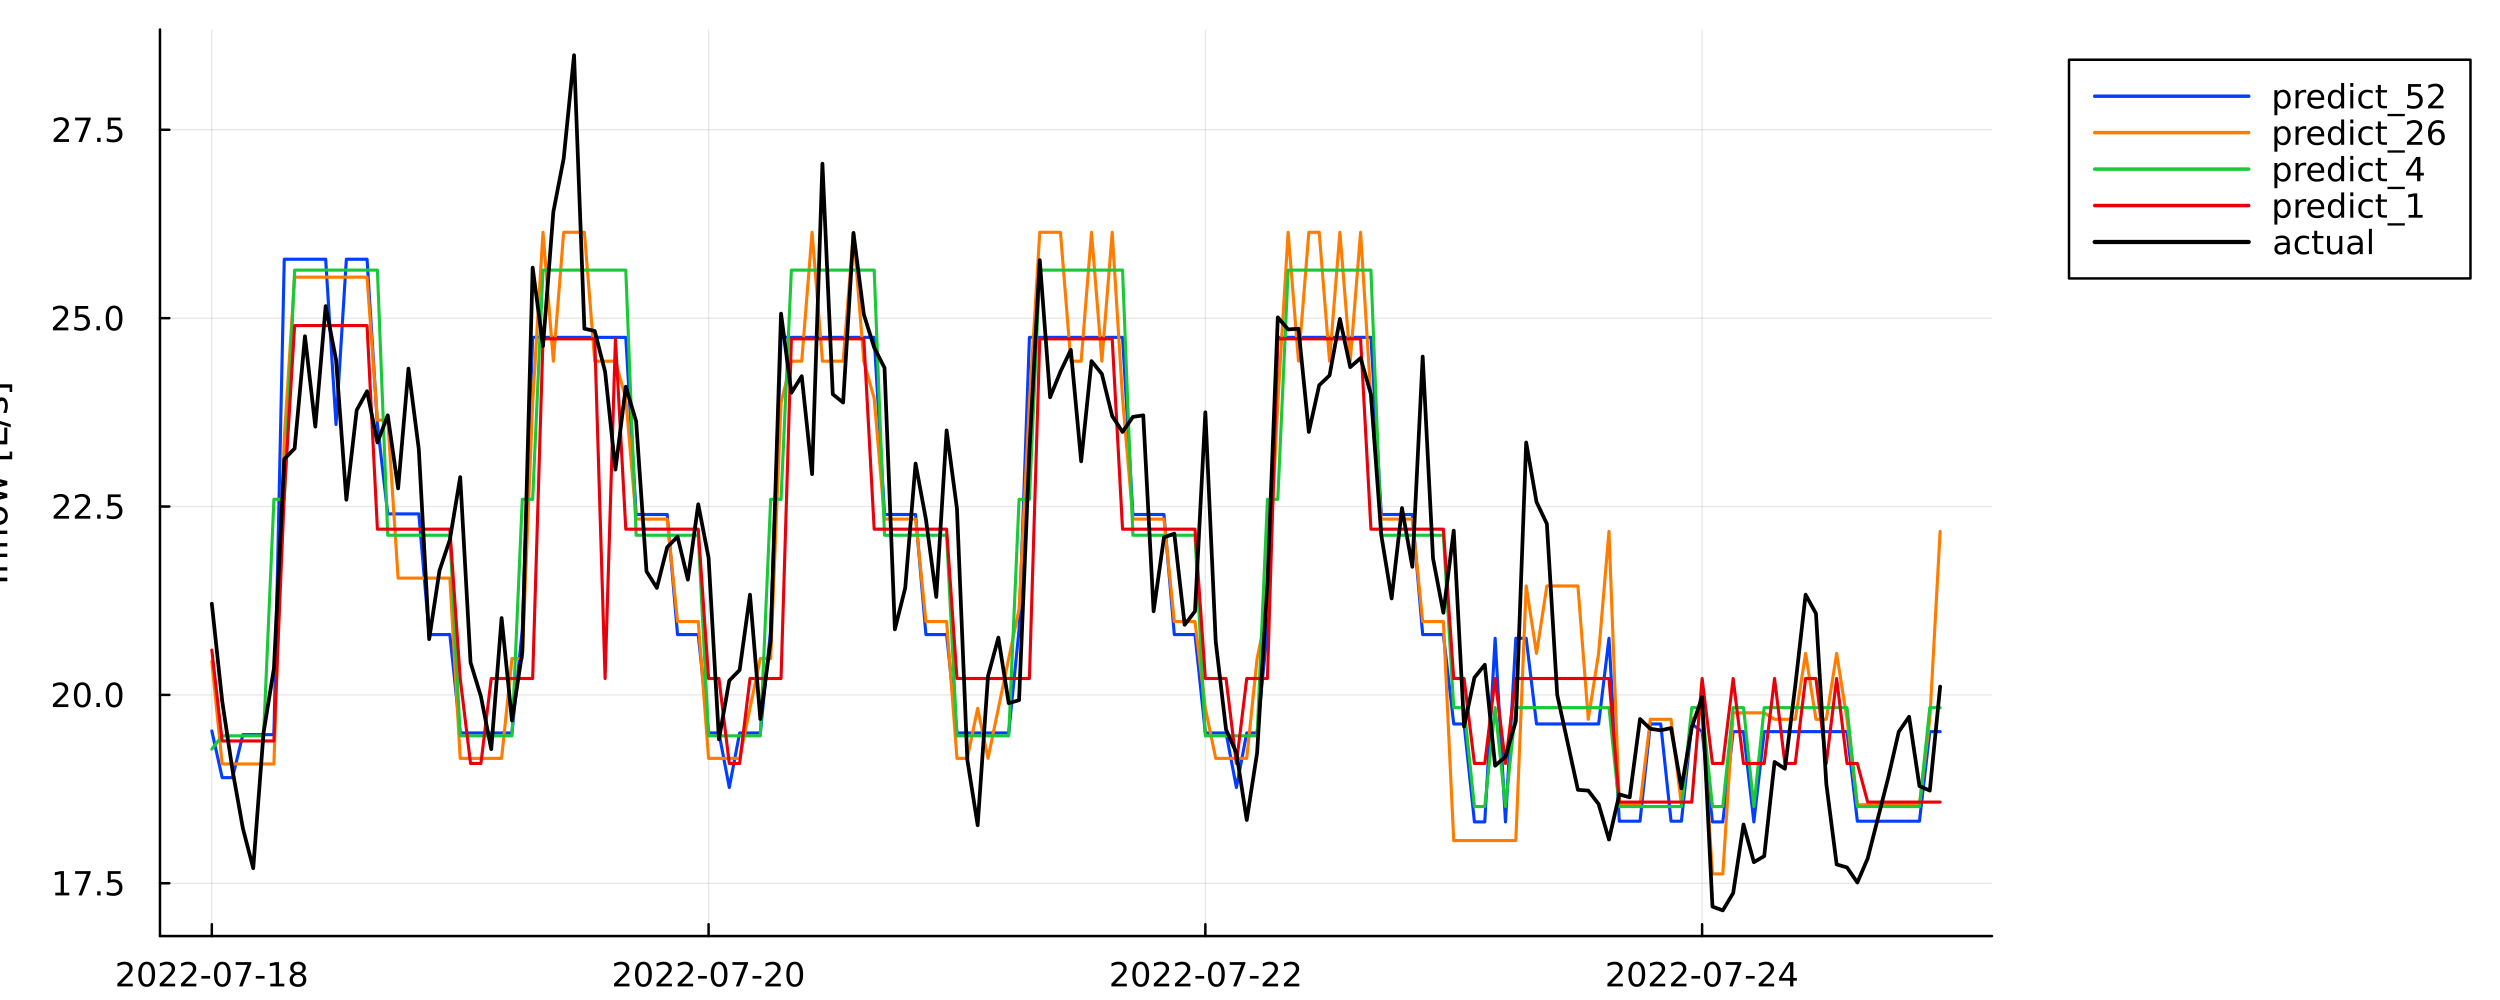 <?xml version="1.0" encoding="utf-8"?>
<svg xmlns="http://www.w3.org/2000/svg" xmlns:xlink="http://www.w3.org/1999/xlink" width="1000" height="400" viewBox="0 0 4000 1600">
<rect x="0" y="0" width="4000" height="1600" fill="#333333" stroke="none"/>
<defs>
  <clipPath id="clip480">
    <rect x="0" y="0" width="4000" height="1600"/>
  </clipPath>
</defs>
<path clip-path="url(#clip480)" d="M0 1600 L4000 1600 L4000 0 L0 0  Z" fill="#ffffff" fill-rule="evenodd" fill-opacity="1"/>
<defs>
  <clipPath id="clip481">
    <rect x="800" y="0" width="2801" height="1600"/>
  </clipPath>
</defs>
<path clip-path="url(#clip480)" d="M255.962 1497.68 L3187.2 1497.68 L3187.2 47.244 L255.962 47.244  Z" fill="#ffffff" fill-rule="evenodd" fill-opacity="1"/>
<defs>
  <clipPath id="clip482">
    <rect x="255" y="47" width="2932" height="1451"/>
  </clipPath>
</defs>
<polyline clip-path="url(#clip482)" style="stroke:#000000; stroke-linecap:round; stroke-linejoin:round; stroke-width:2; stroke-opacity:0.1; fill:none" points="338.921,1497.68 338.921,47.244 "/>
<polyline clip-path="url(#clip482)" style="stroke:#000000; stroke-linecap:round; stroke-linejoin:round; stroke-width:2; stroke-opacity:0.1; fill:none" points="1133.74,1497.68 1133.74,47.244 "/>
<polyline clip-path="url(#clip482)" style="stroke:#000000; stroke-linecap:round; stroke-linejoin:round; stroke-width:2; stroke-opacity:0.1; fill:none" points="1928.56,1497.68 1928.56,47.244 "/>
<polyline clip-path="url(#clip482)" style="stroke:#000000; stroke-linecap:round; stroke-linejoin:round; stroke-width:2; stroke-opacity:0.1; fill:none" points="2723.38,1497.68 2723.38,47.244 "/>
<polyline clip-path="url(#clip480)" style="stroke:#000000; stroke-linecap:round; stroke-linejoin:round; stroke-width:4; stroke-opacity:1; fill:none" points="255.962,1497.68 3187.2,1497.68 "/>
<polyline clip-path="url(#clip480)" style="stroke:#000000; stroke-linecap:round; stroke-linejoin:round; stroke-width:4; stroke-opacity:1; fill:none" points="338.921,1497.68 338.921,1478.78 "/>
<polyline clip-path="url(#clip480)" style="stroke:#000000; stroke-linecap:round; stroke-linejoin:round; stroke-width:4; stroke-opacity:1; fill:none" points="1133.74,1497.68 1133.74,1478.78 "/>
<polyline clip-path="url(#clip480)" style="stroke:#000000; stroke-linecap:round; stroke-linejoin:round; stroke-width:4; stroke-opacity:1; fill:none" points="1928.56,1497.68 1928.56,1478.78 "/>
<polyline clip-path="url(#clip480)" style="stroke:#000000; stroke-linecap:round; stroke-linejoin:round; stroke-width:4; stroke-opacity:1; fill:none" points="2723.38,1497.68 2723.38,1478.78 "/>
<path clip-path="url(#clip480)" d="M194.052 1573.85 L212.411 1573.85 L212.411 1578.28 L187.724 1578.28 L187.724 1573.85 Q190.719 1570.75 195.875 1565.55 Q201.057 1560.31 202.385 1558.8 Q204.911 1555.96 205.901 1554.01 Q206.917 1552.03 206.917 1550.13 Q206.917 1547.03 204.729 1545.08 Q202.568 1543.12 199.078 1543.12 Q196.604 1543.12 193.844 1543.98 Q191.109 1544.84 187.984 1546.59 L187.984 1541.27 Q191.161 1540 193.922 1539.35 Q196.682 1538.7 198.974 1538.7 Q205.016 1538.7 208.609 1541.72 Q212.203 1544.74 212.203 1549.79 Q212.203 1552.19 211.292 1554.35 Q210.406 1556.48 208.036 1559.4 Q207.385 1560.15 203.896 1563.77 Q200.406 1567.37 194.052 1573.85 Z" fill="#000000" fill-rule="nonzero" fill-opacity="1" /><path clip-path="url(#clip480)" d="M234.703 1542.86 Q230.64 1542.86 228.583 1546.87 Q226.552 1550.86 226.552 1558.88 Q226.552 1566.87 228.583 1570.88 Q230.64 1574.87 234.703 1574.87 Q238.791 1574.87 240.823 1570.88 Q242.88 1566.87 242.88 1558.88 Q242.88 1550.86 240.823 1546.87 Q238.791 1542.86 234.703 1542.86 M234.703 1538.7 Q241.239 1538.7 244.677 1543.88 Q248.14 1549.04 248.14 1558.88 Q248.14 1568.7 244.677 1573.88 Q241.239 1579.04 234.703 1579.04 Q228.166 1579.04 224.703 1573.88 Q221.265 1568.7 221.265 1558.88 Q221.265 1549.04 224.703 1543.88 Q228.166 1538.7 234.703 1538.7 Z" fill="#000000" fill-rule="nonzero" fill-opacity="1" /><path clip-path="url(#clip480)" d="M261.916 1573.85 L280.276 1573.85 L280.276 1578.28 L255.588 1578.28 L255.588 1573.85 Q258.583 1570.75 263.739 1565.55 Q268.921 1560.31 270.25 1558.8 Q272.776 1555.96 273.765 1554.01 Q274.781 1552.03 274.781 1550.13 Q274.781 1547.03 272.593 1545.08 Q270.432 1543.12 266.942 1543.12 Q264.468 1543.12 261.708 1543.98 Q258.974 1544.84 255.849 1546.59 L255.849 1541.27 Q259.026 1540 261.786 1539.35 Q264.546 1538.7 266.838 1538.7 Q272.88 1538.7 276.474 1541.72 Q280.067 1544.74 280.067 1549.79 Q280.067 1552.19 279.156 1554.35 Q278.27 1556.48 275.901 1559.4 Q275.25 1560.15 271.76 1563.77 Q268.27 1567.37 261.916 1573.85 Z" fill="#000000" fill-rule="nonzero" fill-opacity="1" /><path clip-path="url(#clip480)" d="M295.848 1573.85 L314.208 1573.85 L314.208 1578.28 L289.52 1578.28 L289.52 1573.85 Q292.515 1570.75 297.671 1565.55 Q302.854 1560.31 304.182 1558.8 Q306.708 1555.96 307.697 1554.01 Q308.713 1552.03 308.713 1550.13 Q308.713 1547.03 306.525 1545.08 Q304.364 1543.12 300.874 1543.12 Q298.4 1543.12 295.64 1543.98 Q292.906 1544.84 289.781 1546.59 L289.781 1541.27 Q292.958 1540 295.718 1539.35 Q298.479 1538.7 300.77 1538.7 Q306.812 1538.7 310.406 1541.72 Q313.999 1544.74 313.999 1549.79 Q313.999 1552.19 313.088 1554.35 Q312.202 1556.48 309.833 1559.4 Q309.182 1560.15 305.692 1563.77 Q302.203 1567.37 295.848 1573.85 Z" fill="#000000" fill-rule="nonzero" fill-opacity="1" /><path clip-path="url(#clip480)" d="M322.15 1561.54 L336.187 1561.54 L336.187 1565.81 L322.15 1565.81 L322.15 1561.54 Z" fill="#000000" fill-rule="nonzero" fill-opacity="1" /><path clip-path="url(#clip480)" d="M355.744 1542.86 Q351.681 1542.86 349.624 1546.87 Q347.593 1550.86 347.593 1558.88 Q347.593 1566.87 349.624 1570.88 Q351.681 1574.87 355.744 1574.87 Q359.832 1574.87 361.864 1570.88 Q363.921 1566.87 363.921 1558.88 Q363.921 1550.86 361.864 1546.87 Q359.832 1542.86 355.744 1542.86 M355.744 1538.7 Q362.28 1538.7 365.718 1543.88 Q369.181 1549.04 369.181 1558.88 Q369.181 1568.7 365.718 1573.88 Q362.28 1579.04 355.744 1579.04 Q349.207 1579.04 345.744 1573.88 Q342.306 1568.7 342.306 1558.88 Q342.306 1549.04 345.744 1543.88 Q349.207 1538.7 355.744 1538.7 Z" fill="#000000" fill-rule="nonzero" fill-opacity="1" /><path clip-path="url(#clip480)" d="M377.098 1539.4 L402.098 1539.4 L402.098 1541.64 L387.983 1578.28 L382.489 1578.28 L395.77 1543.83 L377.098 1543.83 L377.098 1539.4 Z" fill="#000000" fill-rule="nonzero" fill-opacity="1" /><path clip-path="url(#clip480)" d="M409.259 1561.54 L423.296 1561.54 L423.296 1565.81 L409.259 1565.81 L409.259 1561.54 Z" fill="#000000" fill-rule="nonzero" fill-opacity="1" /><path clip-path="url(#clip480)" d="M432.514 1573.85 L441.108 1573.85 L441.108 1544.19 L431.759 1546.07 L431.759 1541.27 L441.056 1539.4 L446.316 1539.4 L446.316 1573.85 L454.91 1573.85 L454.91 1578.28 L432.514 1578.28 L432.514 1573.85 Z" fill="#000000" fill-rule="nonzero" fill-opacity="1" /><path clip-path="url(#clip480)" d="M476.785 1559.82 Q473.035 1559.82 470.874 1561.82 Q468.738 1563.83 468.738 1567.34 Q468.738 1570.86 470.874 1572.86 Q473.035 1574.87 476.785 1574.87 Q480.535 1574.87 482.696 1572.86 Q484.858 1570.83 484.858 1567.34 Q484.858 1563.83 482.696 1561.82 Q480.561 1559.82 476.785 1559.82 M471.525 1557.58 Q468.139 1556.74 466.238 1554.43 Q464.363 1552.11 464.363 1548.77 Q464.363 1544.11 467.67 1541.41 Q471.004 1538.7 476.785 1538.7 Q482.592 1538.7 485.899 1541.41 Q489.207 1544.11 489.207 1548.77 Q489.207 1552.11 487.306 1554.43 Q485.431 1556.74 482.071 1557.58 Q485.873 1558.46 487.983 1561.04 Q490.118 1563.62 490.118 1567.34 Q490.118 1572.99 486.655 1576.01 Q483.217 1579.04 476.785 1579.04 Q470.353 1579.04 466.889 1576.01 Q463.452 1572.99 463.452 1567.34 Q463.452 1563.62 465.587 1561.04 Q467.722 1558.46 471.525 1557.58 M469.597 1549.27 Q469.597 1552.29 471.472 1553.98 Q473.373 1555.68 476.785 1555.68 Q480.17 1555.68 482.071 1553.98 Q483.998 1552.29 483.998 1549.27 Q483.998 1546.25 482.071 1544.56 Q480.17 1542.86 476.785 1542.86 Q473.373 1542.86 471.472 1544.56 Q469.597 1546.25 469.597 1549.27 Z" fill="#000000" fill-rule="nonzero" fill-opacity="1" /><path clip-path="url(#clip480)" d="M988.821 1573.85 L1007.18 1573.85 L1007.18 1578.28 L982.493 1578.28 L982.493 1573.85 Q985.488 1570.75 990.644 1565.55 Q995.826 1560.31 997.154 1558.8 Q999.68 1555.96 1000.67 1554.01 Q1001.69 1552.03 1001.69 1550.13 Q1001.69 1547.03 999.498 1545.08 Q997.337 1543.12 993.847 1543.12 Q991.373 1543.12 988.613 1543.98 Q985.878 1544.84 982.753 1546.59 L982.753 1541.27 Q985.93 1540 988.691 1539.35 Q991.451 1538.7 993.743 1538.7 Q999.784 1538.7 1003.38 1541.72 Q1006.97 1544.74 1006.97 1549.79 Q1006.97 1552.19 1006.06 1554.35 Q1005.18 1556.48 1002.81 1559.4 Q1002.15 1560.15 998.665 1563.77 Q995.175 1567.37 988.821 1573.85 Z" fill="#000000" fill-rule="nonzero" fill-opacity="1" /><path clip-path="url(#clip480)" d="M1029.47 1542.86 Q1025.41 1542.86 1023.35 1546.87 Q1021.32 1550.86 1021.32 1558.88 Q1021.32 1566.87 1023.35 1570.88 Q1025.41 1574.87 1029.47 1574.87 Q1033.56 1574.87 1035.59 1570.88 Q1037.65 1566.87 1037.65 1558.88 Q1037.65 1550.86 1035.59 1546.87 Q1033.56 1542.86 1029.47 1542.86 M1029.47 1538.7 Q1036.01 1538.7 1039.45 1543.88 Q1042.91 1549.04 1042.91 1558.88 Q1042.91 1568.7 1039.45 1573.88 Q1036.01 1579.04 1029.47 1579.04 Q1022.94 1579.04 1019.47 1573.88 Q1016.03 1568.7 1016.03 1558.88 Q1016.03 1549.04 1019.47 1543.88 Q1022.94 1538.7 1029.47 1538.7 Z" fill="#000000" fill-rule="nonzero" fill-opacity="1" /><path clip-path="url(#clip480)" d="M1056.69 1573.85 L1075.04 1573.85 L1075.04 1578.28 L1050.36 1578.28 L1050.36 1573.85 Q1053.35 1570.75 1058.51 1565.55 Q1063.69 1560.31 1065.02 1558.8 Q1067.54 1555.96 1068.53 1554.01 Q1069.55 1552.03 1069.55 1550.13 Q1069.55 1547.03 1067.36 1545.08 Q1065.2 1543.12 1061.71 1543.12 Q1059.24 1543.12 1056.48 1543.98 Q1053.74 1544.84 1050.62 1546.59 L1050.62 1541.27 Q1053.79 1540 1056.55 1539.35 Q1059.32 1538.7 1061.61 1538.7 Q1067.65 1538.7 1071.24 1541.72 Q1074.84 1544.74 1074.84 1549.79 Q1074.84 1552.19 1073.92 1554.35 Q1073.04 1556.48 1070.67 1559.4 Q1070.02 1560.15 1066.53 1563.77 Q1063.04 1567.37 1056.69 1573.85 Z" fill="#000000" fill-rule="nonzero" fill-opacity="1" /><path clip-path="url(#clip480)" d="M1090.62 1573.85 L1108.98 1573.85 L1108.98 1578.28 L1084.29 1578.28 L1084.29 1573.85 Q1087.28 1570.75 1092.44 1565.55 Q1097.62 1560.31 1098.95 1558.8 Q1101.48 1555.96 1102.47 1554.01 Q1103.48 1552.03 1103.48 1550.13 Q1103.48 1547.03 1101.29 1545.08 Q1099.13 1543.12 1095.64 1543.12 Q1093.17 1543.12 1090.41 1543.98 Q1087.67 1544.84 1084.55 1546.59 L1084.55 1541.27 Q1087.73 1540 1090.49 1539.35 Q1093.25 1538.7 1095.54 1538.7 Q1101.58 1538.7 1105.17 1541.72 Q1108.77 1544.74 1108.77 1549.79 Q1108.77 1552.19 1107.86 1554.35 Q1106.97 1556.48 1104.6 1559.4 Q1103.95 1560.15 1100.46 1563.77 Q1096.97 1567.37 1090.62 1573.85 Z" fill="#000000" fill-rule="nonzero" fill-opacity="1" /><path clip-path="url(#clip480)" d="M1116.92 1561.54 L1130.96 1561.54 L1130.96 1565.81 L1116.92 1565.81 L1116.92 1561.54 Z" fill="#000000" fill-rule="nonzero" fill-opacity="1" /><path clip-path="url(#clip480)" d="M1150.51 1542.86 Q1146.45 1542.86 1144.39 1546.87 Q1142.36 1550.86 1142.36 1558.88 Q1142.36 1566.87 1144.39 1570.88 Q1146.45 1574.87 1150.51 1574.87 Q1154.6 1574.87 1156.63 1570.88 Q1158.69 1566.87 1158.69 1558.88 Q1158.69 1550.86 1156.63 1546.87 Q1154.6 1542.86 1150.51 1542.86 M1150.51 1538.7 Q1157.05 1538.7 1160.49 1543.88 Q1163.95 1549.04 1163.95 1558.88 Q1163.95 1568.7 1160.49 1573.88 Q1157.05 1579.04 1150.51 1579.04 Q1143.98 1579.04 1140.51 1573.88 Q1137.08 1568.7 1137.08 1558.88 Q1137.08 1549.04 1140.51 1543.88 Q1143.98 1538.7 1150.51 1538.7 Z" fill="#000000" fill-rule="nonzero" fill-opacity="1" /><path clip-path="url(#clip480)" d="M1171.87 1539.4 L1196.87 1539.4 L1196.87 1541.64 L1182.75 1578.28 L1177.26 1578.28 L1190.54 1543.83 L1171.87 1543.83 L1171.87 1539.4 Z" fill="#000000" fill-rule="nonzero" fill-opacity="1" /><path clip-path="url(#clip480)" d="M1204.03 1561.54 L1218.06 1561.54 L1218.06 1565.81 L1204.03 1565.81 L1204.03 1561.54 Z" fill="#000000" fill-rule="nonzero" fill-opacity="1" /><path clip-path="url(#clip480)" d="M1230.9 1573.85 L1249.26 1573.85 L1249.26 1578.28 L1224.57 1578.28 L1224.57 1573.85 Q1227.57 1570.75 1232.73 1565.55 Q1237.91 1560.31 1239.24 1558.8 Q1241.76 1555.96 1242.75 1554.01 Q1243.77 1552.03 1243.77 1550.13 Q1243.77 1547.03 1241.58 1545.08 Q1239.42 1543.12 1235.93 1543.12 Q1233.46 1543.12 1230.69 1543.98 Q1227.96 1544.84 1224.84 1546.59 L1224.84 1541.27 Q1228.01 1540 1230.77 1539.35 Q1233.53 1538.7 1235.82 1538.7 Q1241.87 1538.7 1245.46 1541.72 Q1249.05 1544.74 1249.05 1549.79 Q1249.05 1552.19 1248.14 1554.35 Q1247.26 1556.48 1244.89 1559.4 Q1244.24 1560.15 1240.75 1563.77 Q1237.26 1567.37 1230.9 1573.85 Z" fill="#000000" fill-rule="nonzero" fill-opacity="1" /><path clip-path="url(#clip480)" d="M1271.55 1542.86 Q1267.49 1542.86 1265.43 1546.87 Q1263.4 1550.86 1263.4 1558.88 Q1263.4 1566.87 1265.43 1570.88 Q1267.49 1574.87 1271.55 1574.87 Q1275.64 1574.87 1277.67 1570.88 Q1279.73 1566.87 1279.73 1558.88 Q1279.73 1550.86 1277.67 1546.87 Q1275.64 1542.86 1271.55 1542.86 M1271.55 1538.7 Q1278.09 1538.7 1281.53 1543.88 Q1284.99 1549.04 1284.99 1558.88 Q1284.99 1568.7 1281.53 1573.88 Q1278.09 1579.04 1271.55 1579.04 Q1265.02 1579.04 1261.55 1573.88 Q1258.12 1568.7 1258.12 1558.88 Q1258.12 1549.04 1261.55 1543.88 Q1265.02 1538.7 1271.55 1538.7 Z" fill="#000000" fill-rule="nonzero" fill-opacity="1" /><path clip-path="url(#clip480)" d="M1784.54 1573.85 L1802.9 1573.85 L1802.9 1578.28 L1778.21 1578.28 L1778.21 1573.85 Q1781.21 1570.75 1786.36 1565.55 Q1791.55 1560.31 1792.87 1558.8 Q1795.4 1555.96 1796.39 1554.01 Q1797.4 1552.03 1797.4 1550.13 Q1797.4 1547.03 1795.22 1545.08 Q1793.06 1543.12 1789.57 1543.12 Q1787.09 1543.12 1784.33 1543.98 Q1781.6 1544.84 1778.47 1546.59 L1778.47 1541.27 Q1781.65 1540 1784.41 1539.35 Q1787.17 1538.7 1789.46 1538.7 Q1795.5 1538.7 1799.1 1541.72 Q1802.69 1544.74 1802.69 1549.79 Q1802.69 1552.19 1801.78 1554.35 Q1800.89 1556.48 1798.52 1559.4 Q1797.87 1560.15 1794.38 1563.77 Q1790.89 1567.37 1784.54 1573.85 Z" fill="#000000" fill-rule="nonzero" fill-opacity="1" /><path clip-path="url(#clip480)" d="M1825.19 1542.86 Q1821.13 1542.86 1819.07 1546.87 Q1817.04 1550.86 1817.04 1558.88 Q1817.04 1566.87 1819.07 1570.88 Q1821.13 1574.87 1825.19 1574.87 Q1829.28 1574.87 1831.31 1570.88 Q1833.37 1566.87 1833.37 1558.88 Q1833.37 1550.86 1831.31 1546.87 Q1829.28 1542.86 1825.19 1542.86 M1825.19 1538.7 Q1831.73 1538.7 1835.17 1543.88 Q1838.63 1549.04 1838.63 1558.88 Q1838.63 1568.7 1835.17 1573.88 Q1831.73 1579.04 1825.19 1579.04 Q1818.65 1579.04 1815.19 1573.88 Q1811.75 1568.7 1811.75 1558.88 Q1811.75 1549.04 1815.19 1543.88 Q1818.65 1538.7 1825.19 1538.7 Z" fill="#000000" fill-rule="nonzero" fill-opacity="1" /><path clip-path="url(#clip480)" d="M1852.4 1573.85 L1870.76 1573.85 L1870.76 1578.28 L1846.08 1578.28 L1846.08 1573.85 Q1849.07 1570.75 1854.23 1565.55 Q1859.41 1560.31 1860.74 1558.8 Q1863.26 1555.96 1864.25 1554.01 Q1865.27 1552.03 1865.27 1550.13 Q1865.27 1547.03 1863.08 1545.08 Q1860.92 1543.12 1857.43 1543.12 Q1854.96 1543.12 1852.2 1543.98 Q1849.46 1544.84 1846.34 1546.59 L1846.34 1541.27 Q1849.51 1540 1852.27 1539.35 Q1855.03 1538.7 1857.33 1538.7 Q1863.37 1538.7 1866.96 1541.72 Q1870.56 1544.74 1870.56 1549.79 Q1870.56 1552.19 1869.64 1554.35 Q1868.76 1556.48 1866.39 1559.4 Q1865.74 1560.15 1862.25 1563.77 Q1858.76 1567.37 1852.4 1573.85 Z" fill="#000000" fill-rule="nonzero" fill-opacity="1" /><path clip-path="url(#clip480)" d="M1886.34 1573.85 L1904.7 1573.85 L1904.7 1578.28 L1880.01 1578.28 L1880.01 1573.85 Q1883 1570.75 1888.16 1565.55 Q1893.34 1560.31 1894.67 1558.8 Q1897.2 1555.96 1898.19 1554.01 Q1899.2 1552.03 1899.2 1550.13 Q1899.2 1547.03 1897.01 1545.08 Q1894.85 1543.12 1891.36 1543.12 Q1888.89 1543.12 1886.13 1543.98 Q1883.39 1544.84 1880.27 1546.59 L1880.27 1541.27 Q1883.45 1540 1886.21 1539.35 Q1888.97 1538.7 1891.26 1538.7 Q1897.3 1538.7 1900.89 1541.72 Q1904.49 1544.74 1904.49 1549.79 Q1904.49 1552.19 1903.58 1554.35 Q1902.69 1556.48 1900.32 1559.4 Q1899.67 1560.15 1896.18 1563.77 Q1892.69 1567.37 1886.34 1573.85 Z" fill="#000000" fill-rule="nonzero" fill-opacity="1" /><path clip-path="url(#clip480)" d="M1912.64 1561.54 L1926.68 1561.54 L1926.68 1565.81 L1912.64 1565.81 L1912.64 1561.54 Z" fill="#000000" fill-rule="nonzero" fill-opacity="1" /><path clip-path="url(#clip480)" d="M1946.23 1542.86 Q1942.17 1542.86 1940.11 1546.87 Q1938.08 1550.86 1938.08 1558.88 Q1938.08 1566.87 1940.11 1570.88 Q1942.17 1574.87 1946.23 1574.87 Q1950.32 1574.87 1952.35 1570.88 Q1954.41 1566.87 1954.41 1558.88 Q1954.41 1550.86 1952.35 1546.87 Q1950.32 1542.86 1946.23 1542.86 M1946.23 1538.7 Q1952.77 1538.7 1956.21 1543.88 Q1959.67 1549.04 1959.67 1558.88 Q1959.67 1568.7 1956.21 1573.88 Q1952.77 1579.04 1946.23 1579.04 Q1939.7 1579.04 1936.23 1573.88 Q1932.79 1568.7 1932.79 1558.88 Q1932.79 1549.04 1936.23 1543.88 Q1939.7 1538.7 1946.23 1538.7 Z" fill="#000000" fill-rule="nonzero" fill-opacity="1" /><path clip-path="url(#clip480)" d="M1967.59 1539.4 L1992.59 1539.4 L1992.59 1541.64 L1978.47 1578.28 L1972.98 1578.28 L1986.26 1543.83 L1967.59 1543.83 L1967.59 1539.4 Z" fill="#000000" fill-rule="nonzero" fill-opacity="1" /><path clip-path="url(#clip480)" d="M1999.75 1561.54 L2013.78 1561.54 L2013.78 1565.81 L1999.75 1565.81 L1999.75 1561.54 Z" fill="#000000" fill-rule="nonzero" fill-opacity="1" /><path clip-path="url(#clip480)" d="M2026.62 1573.85 L2044.98 1573.85 L2044.98 1578.28 L2020.29 1578.28 L2020.29 1573.85 Q2023.29 1570.75 2028.45 1565.55 Q2033.63 1560.31 2034.96 1558.8 Q2037.48 1555.96 2038.47 1554.01 Q2039.49 1552.03 2039.49 1550.13 Q2039.49 1547.03 2037.3 1545.08 Q2035.14 1543.12 2031.65 1543.12 Q2029.17 1543.12 2026.41 1543.98 Q2023.68 1544.84 2020.55 1546.59 L2020.55 1541.27 Q2023.73 1540 2026.49 1539.35 Q2029.25 1538.7 2031.54 1538.7 Q2037.59 1538.7 2041.18 1541.72 Q2044.77 1544.74 2044.77 1549.79 Q2044.77 1552.19 2043.86 1554.35 Q2042.98 1556.48 2040.61 1559.4 Q2039.96 1560.15 2036.47 1563.77 Q2032.98 1567.37 2026.62 1573.85 Z" fill="#000000" fill-rule="nonzero" fill-opacity="1" /><path clip-path="url(#clip480)" d="M2060.55 1573.85 L2078.91 1573.85 L2078.91 1578.28 L2054.23 1578.28 L2054.23 1573.85 Q2057.22 1570.75 2062.38 1565.55 Q2067.56 1560.31 2068.89 1558.8 Q2071.41 1555.96 2072.4 1554.01 Q2073.42 1552.03 2073.42 1550.13 Q2073.42 1547.03 2071.23 1545.08 Q2069.07 1543.12 2065.58 1543.12 Q2063.11 1543.12 2060.35 1543.98 Q2057.61 1544.84 2054.49 1546.59 L2054.49 1541.27 Q2057.66 1540 2060.42 1539.35 Q2063.18 1538.7 2065.48 1538.7 Q2071.52 1538.7 2075.11 1541.72 Q2078.71 1544.74 2078.71 1549.79 Q2078.71 1552.19 2077.79 1554.35 Q2076.91 1556.48 2074.54 1559.4 Q2073.89 1560.15 2070.4 1563.77 Q2066.91 1567.37 2060.55 1573.85 Z" fill="#000000" fill-rule="nonzero" fill-opacity="1" /><path clip-path="url(#clip480)" d="M2578.19 1573.85 L2596.55 1573.85 L2596.55 1578.28 L2571.86 1578.28 L2571.86 1573.85 Q2574.86 1570.75 2580.01 1565.55 Q2585.19 1560.31 2586.52 1558.8 Q2589.05 1555.96 2590.04 1554.01 Q2591.05 1552.03 2591.05 1550.13 Q2591.05 1547.03 2588.87 1545.08 Q2586.71 1543.12 2583.22 1543.12 Q2580.74 1543.12 2577.98 1543.98 Q2575.25 1544.84 2572.12 1546.59 L2572.12 1541.27 Q2575.3 1540 2578.06 1539.35 Q2580.82 1538.7 2583.11 1538.7 Q2589.15 1538.7 2592.75 1541.72 Q2596.34 1544.74 2596.34 1549.79 Q2596.34 1552.19 2595.43 1554.35 Q2594.54 1556.48 2592.17 1559.4 Q2591.52 1560.15 2588.03 1563.77 Q2584.54 1567.37 2578.19 1573.85 Z" fill="#000000" fill-rule="nonzero" fill-opacity="1" /><path clip-path="url(#clip480)" d="M2618.84 1542.86 Q2614.78 1542.86 2612.72 1546.87 Q2610.69 1550.86 2610.69 1558.88 Q2610.69 1566.87 2612.72 1570.88 Q2614.78 1574.87 2618.84 1574.87 Q2622.93 1574.87 2624.96 1570.88 Q2627.02 1566.87 2627.02 1558.88 Q2627.02 1550.86 2624.96 1546.87 Q2622.93 1542.86 2618.84 1542.86 M2618.84 1538.7 Q2625.38 1538.7 2628.81 1543.88 Q2632.28 1549.04 2632.28 1558.88 Q2632.28 1568.7 2628.81 1573.88 Q2625.38 1579.04 2618.84 1579.04 Q2612.3 1579.04 2608.84 1573.88 Q2605.4 1568.7 2605.4 1558.88 Q2605.4 1549.04 2608.84 1543.88 Q2612.3 1538.7 2618.84 1538.7 Z" fill="#000000" fill-rule="nonzero" fill-opacity="1" /><path clip-path="url(#clip480)" d="M2646.05 1573.85 L2664.41 1573.85 L2664.41 1578.28 L2639.73 1578.28 L2639.73 1573.85 Q2642.72 1570.75 2647.88 1565.55 Q2653.06 1560.31 2654.39 1558.8 Q2656.91 1555.96 2657.9 1554.01 Q2658.92 1552.03 2658.92 1550.13 Q2658.92 1547.03 2656.73 1545.08 Q2654.57 1543.12 2651.08 1543.12 Q2648.61 1543.12 2645.85 1543.98 Q2643.11 1544.84 2639.99 1546.59 L2639.99 1541.27 Q2643.16 1540 2645.92 1539.35 Q2648.68 1538.7 2650.98 1538.7 Q2657.02 1538.7 2660.61 1541.72 Q2664.2 1544.74 2664.2 1549.79 Q2664.2 1552.19 2663.29 1554.35 Q2662.41 1556.48 2660.04 1559.4 Q2659.39 1560.15 2655.9 1563.77 Q2652.41 1567.37 2646.05 1573.85 Z" fill="#000000" fill-rule="nonzero" fill-opacity="1" /><path clip-path="url(#clip480)" d="M2679.99 1573.85 L2698.35 1573.85 L2698.35 1578.28 L2673.66 1578.28 L2673.66 1573.85 Q2676.65 1570.75 2681.81 1565.55 Q2686.99 1560.31 2688.32 1558.8 Q2690.85 1555.96 2691.83 1554.01 Q2692.85 1552.03 2692.85 1550.13 Q2692.85 1547.03 2690.66 1545.08 Q2688.5 1543.12 2685.01 1543.12 Q2682.54 1543.12 2679.78 1543.98 Q2677.04 1544.84 2673.92 1546.59 L2673.92 1541.27 Q2677.1 1540 2679.86 1539.35 Q2682.62 1538.7 2684.91 1538.7 Q2690.95 1538.7 2694.54 1541.72 Q2698.14 1544.74 2698.14 1549.79 Q2698.14 1552.19 2697.23 1554.35 Q2696.34 1556.48 2693.97 1559.4 Q2693.32 1560.15 2689.83 1563.77 Q2686.34 1567.37 2679.99 1573.85 Z" fill="#000000" fill-rule="nonzero" fill-opacity="1" /><path clip-path="url(#clip480)" d="M2706.29 1561.54 L2720.32 1561.54 L2720.32 1565.81 L2706.29 1565.81 L2706.29 1561.54 Z" fill="#000000" fill-rule="nonzero" fill-opacity="1" /><path clip-path="url(#clip480)" d="M2739.88 1542.86 Q2735.82 1542.86 2733.76 1546.87 Q2731.73 1550.86 2731.73 1558.88 Q2731.73 1566.87 2733.76 1570.88 Q2735.82 1574.87 2739.88 1574.87 Q2743.97 1574.87 2746 1570.88 Q2748.06 1566.87 2748.06 1558.88 Q2748.06 1550.86 2746 1546.87 Q2743.97 1542.86 2739.88 1542.86 M2739.88 1538.7 Q2746.42 1538.7 2749.86 1543.88 Q2753.32 1549.04 2753.32 1558.88 Q2753.32 1568.7 2749.86 1573.88 Q2746.42 1579.04 2739.88 1579.04 Q2733.34 1579.04 2729.88 1573.88 Q2726.44 1568.7 2726.44 1558.88 Q2726.44 1549.04 2729.88 1543.88 Q2733.34 1538.7 2739.88 1538.7 Z" fill="#000000" fill-rule="nonzero" fill-opacity="1" /><path clip-path="url(#clip480)" d="M2761.24 1539.4 L2786.24 1539.4 L2786.24 1541.64 L2772.12 1578.28 L2766.63 1578.28 L2779.91 1543.83 L2761.24 1543.83 L2761.24 1539.4 Z" fill="#000000" fill-rule="nonzero" fill-opacity="1" /><path clip-path="url(#clip480)" d="M2793.4 1561.54 L2807.43 1561.54 L2807.43 1565.81 L2793.4 1565.81 L2793.4 1561.54 Z" fill="#000000" fill-rule="nonzero" fill-opacity="1" /><path clip-path="url(#clip480)" d="M2820.27 1573.85 L2838.63 1573.85 L2838.63 1578.28 L2813.94 1578.28 L2813.94 1573.85 Q2816.94 1570.75 2822.09 1565.55 Q2827.28 1560.31 2828.6 1558.8 Q2831.13 1555.96 2832.12 1554.01 Q2833.14 1552.03 2833.14 1550.13 Q2833.14 1547.03 2830.95 1545.08 Q2828.79 1543.12 2825.3 1543.12 Q2822.82 1543.12 2820.06 1543.98 Q2817.33 1544.84 2814.2 1546.59 L2814.2 1541.27 Q2817.38 1540 2820.14 1539.35 Q2822.9 1538.7 2825.19 1538.7 Q2831.24 1538.7 2834.83 1541.72 Q2838.42 1544.74 2838.42 1549.79 Q2838.42 1552.19 2837.51 1554.35 Q2836.63 1556.48 2834.26 1559.4 Q2833.6 1560.15 2830.12 1563.77 Q2826.63 1567.37 2820.27 1573.85 Z" fill="#000000" fill-rule="nonzero" fill-opacity="1" /><path clip-path="url(#clip480)" d="M2864.13 1543.98 L2850.84 1564.74 L2864.13 1564.74 L2864.13 1543.98 M2862.75 1539.4 L2869.36 1539.4 L2869.36 1564.74 L2874.91 1564.74 L2874.91 1569.11 L2869.36 1569.11 L2869.36 1578.28 L2864.13 1578.28 L2864.13 1569.11 L2846.57 1569.11 L2846.57 1564.04 L2862.75 1539.4 Z" fill="#000000" fill-rule="nonzero" fill-opacity="1" /><polyline clip-path="url(#clip482)" style="stroke:#000000; stroke-linecap:round; stroke-linejoin:round; stroke-width:2; stroke-opacity:0.1; fill:none" points="255.962,1413.23 3187.2,1413.23 "/>
<polyline clip-path="url(#clip482)" style="stroke:#000000; stroke-linecap:round; stroke-linejoin:round; stroke-width:2; stroke-opacity:0.1; fill:none" points="255.962,1111.83 3187.2,1111.83 "/>
<polyline clip-path="url(#clip482)" style="stroke:#000000; stroke-linecap:round; stroke-linejoin:round; stroke-width:2; stroke-opacity:0.1; fill:none" points="255.962,810.438 3187.2,810.438 "/>
<polyline clip-path="url(#clip482)" style="stroke:#000000; stroke-linecap:round; stroke-linejoin:round; stroke-width:2; stroke-opacity:0.1; fill:none" points="255.962,509.042 3187.2,509.042 "/>
<polyline clip-path="url(#clip482)" style="stroke:#000000; stroke-linecap:round; stroke-linejoin:round; stroke-width:2; stroke-opacity:0.1; fill:none" points="255.962,207.647 3187.2,207.647 "/>
<polyline clip-path="url(#clip480)" style="stroke:#000000; stroke-linecap:round; stroke-linejoin:round; stroke-width:4; stroke-opacity:1; fill:none" points="255.962,1497.68 255.962,47.244 "/>
<polyline clip-path="url(#clip480)" style="stroke:#000000; stroke-linecap:round; stroke-linejoin:round; stroke-width:4; stroke-opacity:1; fill:none" points="255.962,1413.23 270.946,1413.23 "/>
<polyline clip-path="url(#clip480)" style="stroke:#000000; stroke-linecap:round; stroke-linejoin:round; stroke-width:4; stroke-opacity:1; fill:none" points="255.962,1111.83 270.946,1111.83 "/>
<polyline clip-path="url(#clip480)" style="stroke:#000000; stroke-linecap:round; stroke-linejoin:round; stroke-width:4; stroke-opacity:1; fill:none" points="255.962,810.438 270.946,810.438 "/>
<polyline clip-path="url(#clip480)" style="stroke:#000000; stroke-linecap:round; stroke-linejoin:round; stroke-width:4; stroke-opacity:1; fill:none" points="255.962,509.042 270.946,509.042 "/>
<polyline clip-path="url(#clip480)" style="stroke:#000000; stroke-linecap:round; stroke-linejoin:round; stroke-width:4; stroke-opacity:1; fill:none" points="255.962,207.647 270.946,207.647 "/>
<path clip-path="url(#clip480)" d="M88.488 1428.24 L97.082 1428.24 L97.082 1398.58 L87.733 1400.46 L87.733 1395.66 L97.03 1393.79 L102.29 1393.79 L102.29 1428.24 L110.884 1428.24 L110.884 1432.67 L88.488 1432.67 L88.488 1428.24 Z" fill="#000000" fill-rule="nonzero" fill-opacity="1" /><path clip-path="url(#clip480)" d="M120.181 1393.79 L145.181 1393.79 L145.181 1396.03 L131.066 1432.67 L125.571 1432.67 L138.853 1398.22 L120.181 1398.22 L120.181 1393.79 Z" fill="#000000" fill-rule="nonzero" fill-opacity="1" /><path clip-path="url(#clip480)" d="M155.441 1426.05 L160.936 1426.05 L160.936 1432.67 L155.441 1432.67 L155.441 1426.05 Z" fill="#000000" fill-rule="nonzero" fill-opacity="1" /><path clip-path="url(#clip480)" d="M172.446 1393.79 L193.097 1393.79 L193.097 1398.22 L177.264 1398.22 L177.264 1407.75 Q178.41 1407.36 179.555 1407.17 Q180.701 1406.97 181.847 1406.97 Q188.358 1406.97 192.16 1410.53 Q195.962 1414.1 195.962 1420.19 Q195.962 1426.47 192.055 1429.96 Q188.149 1433.42 181.04 1433.42 Q178.592 1433.42 176.04 1433.01 Q173.514 1432.59 170.806 1431.76 L170.806 1426.47 Q173.149 1427.75 175.649 1428.37 Q178.149 1429 180.936 1429 Q185.441 1429 188.071 1426.63 Q190.701 1424.26 190.701 1420.19 Q190.701 1416.13 188.071 1413.76 Q185.441 1411.39 180.936 1411.39 Q178.826 1411.39 176.717 1411.86 Q174.634 1412.33 172.446 1413.32 L172.446 1393.79 Z" fill="#000000" fill-rule="nonzero" fill-opacity="1" /><path clip-path="url(#clip480)" d="M90.988 1126.85 L109.348 1126.85 L109.348 1131.27 L84.66 1131.27 L84.66 1126.85 Q87.655 1123.75 92.811 1118.54 Q97.993 1113.3 99.322 1111.79 Q101.848 1108.96 102.837 1107 Q103.853 1105.02 103.853 1103.12 Q103.853 1100.02 101.665 1098.07 Q99.504 1096.12 96.014 1096.12 Q93.54 1096.12 90.78 1096.98 Q88.046 1097.84 84.921 1099.58 L84.921 1094.27 Q88.098 1092.99 90.858 1092.34 Q93.618 1091.69 95.91 1091.69 Q101.952 1091.69 105.545 1094.71 Q109.139 1097.73 109.139 1102.78 Q109.139 1105.18 108.228 1107.34 Q107.342 1109.48 104.973 1112.39 Q104.322 1113.15 100.832 1116.77 Q97.342 1120.36 90.988 1126.85 Z" fill="#000000" fill-rule="nonzero" fill-opacity="1" /><path clip-path="url(#clip480)" d="M131.639 1095.86 Q127.577 1095.86 125.519 1099.87 Q123.488 1103.85 123.488 1111.87 Q123.488 1119.87 125.519 1123.88 Q127.577 1127.86 131.639 1127.86 Q135.728 1127.86 137.759 1123.88 Q139.816 1119.87 139.816 1111.87 Q139.816 1103.85 137.759 1099.87 Q135.728 1095.86 131.639 1095.86 M131.639 1091.69 Q138.175 1091.69 141.613 1096.87 Q145.077 1102.03 145.077 1111.87 Q145.077 1121.69 141.613 1126.87 Q138.175 1132.03 131.639 1132.03 Q125.103 1132.03 121.639 1126.87 Q118.202 1121.69 118.202 1111.87 Q118.202 1102.03 121.639 1096.87 Q125.103 1091.69 131.639 1091.69 Z" fill="#000000" fill-rule="nonzero" fill-opacity="1" /><path clip-path="url(#clip480)" d="M154.321 1124.66 L159.816 1124.66 L159.816 1131.27 L154.321 1131.27 L154.321 1124.66 Z" fill="#000000" fill-rule="nonzero" fill-opacity="1" /><path clip-path="url(#clip480)" d="M182.524 1095.86 Q178.462 1095.86 176.404 1099.87 Q174.373 1103.85 174.373 1111.87 Q174.373 1119.87 176.404 1123.88 Q178.462 1127.86 182.524 1127.86 Q186.613 1127.86 188.644 1123.88 Q190.701 1119.87 190.701 1111.87 Q190.701 1103.85 188.644 1099.87 Q186.613 1095.86 182.524 1095.86 M182.524 1091.69 Q189.061 1091.69 192.498 1096.87 Q195.962 1102.03 195.962 1111.87 Q195.962 1121.69 192.498 1126.87 Q189.061 1132.03 182.524 1132.03 Q175.988 1132.03 172.524 1126.87 Q169.087 1121.69 169.087 1111.87 Q169.087 1102.03 172.524 1096.87 Q175.988 1091.69 182.524 1091.69 Z" fill="#000000" fill-rule="nonzero" fill-opacity="1" /><path clip-path="url(#clip480)" d="M92.108 825.451 L110.467 825.451 L110.467 829.878 L85.78 829.878 L85.78 825.451 Q88.775 822.352 93.931 817.144 Q99.113 811.909 100.441 810.399 Q102.967 807.56 103.957 805.607 Q104.973 803.628 104.973 801.727 Q104.973 798.628 102.785 796.675 Q100.624 794.722 97.134 794.722 Q94.66 794.722 91.9 795.581 Q89.165 796.44 86.04 798.185 L86.04 792.873 Q89.217 791.597 91.978 790.946 Q94.738 790.295 97.03 790.295 Q103.072 790.295 106.665 793.316 Q110.259 796.336 110.259 801.388 Q110.259 803.784 109.348 805.946 Q108.462 808.081 106.092 810.998 Q105.441 811.753 101.952 815.373 Q98.462 818.966 92.108 825.451 Z" fill="#000000" fill-rule="nonzero" fill-opacity="1" /><path clip-path="url(#clip480)" d="M126.04 825.451 L144.399 825.451 L144.399 829.878 L119.712 829.878 L119.712 825.451 Q122.707 822.352 127.863 817.144 Q133.045 811.909 134.373 810.399 Q136.899 807.56 137.889 805.607 Q138.905 803.628 138.905 801.727 Q138.905 798.628 136.717 796.675 Q134.556 794.722 131.066 794.722 Q128.592 794.722 125.832 795.581 Q123.097 796.44 119.972 798.185 L119.972 792.873 Q123.15 791.597 125.91 790.946 Q128.67 790.295 130.962 790.295 Q137.004 790.295 140.597 793.316 Q144.191 796.336 144.191 801.388 Q144.191 803.784 143.28 805.946 Q142.394 808.081 140.024 810.998 Q139.373 811.753 135.884 815.373 Q132.394 818.966 126.04 825.451 Z" fill="#000000" fill-rule="nonzero" fill-opacity="1" /><path clip-path="url(#clip480)" d="M155.441 823.263 L160.936 823.263 L160.936 829.878 L155.441 829.878 L155.441 823.263 Z" fill="#000000" fill-rule="nonzero" fill-opacity="1" /><path clip-path="url(#clip480)" d="M172.446 790.998 L193.097 790.998 L193.097 795.425 L177.264 795.425 L177.264 804.956 Q178.41 804.565 179.555 804.383 Q180.701 804.175 181.847 804.175 Q188.358 804.175 192.16 807.743 Q195.962 811.31 195.962 817.404 Q195.962 823.68 192.055 827.17 Q188.149 830.633 181.04 830.633 Q178.592 830.633 176.04 830.216 Q173.514 829.8 170.806 828.966 L170.806 823.68 Q173.149 824.956 175.649 825.581 Q178.149 826.206 180.936 826.206 Q185.441 826.206 188.071 823.836 Q190.701 821.466 190.701 817.404 Q190.701 813.341 188.071 810.972 Q185.441 808.602 180.936 808.602 Q178.826 808.602 176.717 809.071 Q174.634 809.539 172.446 810.529 L172.446 790.998 Z" fill="#000000" fill-rule="nonzero" fill-opacity="1" /><path clip-path="url(#clip480)" d="M90.988 524.055 L109.348 524.055 L109.348 528.482 L84.66 528.482 L84.66 524.055 Q87.655 520.956 92.811 515.748 Q97.993 510.514 99.322 509.003 Q101.848 506.165 102.837 504.212 Q103.853 502.232 103.853 500.331 Q103.853 497.232 101.665 495.279 Q99.504 493.326 96.014 493.326 Q93.54 493.326 90.78 494.186 Q88.046 495.045 84.921 496.79 L84.921 491.477 Q88.098 490.201 90.858 489.55 Q93.618 488.899 95.91 488.899 Q101.952 488.899 105.545 491.92 Q109.139 494.941 109.139 499.993 Q109.139 502.389 108.228 504.55 Q107.342 506.686 104.973 509.602 Q104.322 510.357 100.832 513.977 Q97.342 517.571 90.988 524.055 Z" fill="#000000" fill-rule="nonzero" fill-opacity="1" /><path clip-path="url(#clip480)" d="M120.441 489.602 L141.092 489.602 L141.092 494.029 L125.259 494.029 L125.259 503.561 Q126.405 503.17 127.551 502.988 Q128.696 502.779 129.842 502.779 Q136.353 502.779 140.155 506.347 Q143.957 509.915 143.957 516.008 Q143.957 522.284 140.05 525.774 Q136.144 529.238 129.035 529.238 Q126.587 529.238 124.035 528.821 Q121.509 528.404 118.801 527.571 L118.801 522.284 Q121.144 523.56 123.644 524.185 Q126.144 524.81 128.931 524.81 Q133.436 524.81 136.066 522.441 Q138.696 520.071 138.696 516.008 Q138.696 511.946 136.066 509.576 Q133.436 507.206 128.931 507.206 Q126.821 507.206 124.712 507.675 Q122.629 508.144 120.441 509.133 L120.441 489.602 Z" fill="#000000" fill-rule="nonzero" fill-opacity="1" /><path clip-path="url(#clip480)" d="M154.321 521.868 L159.816 521.868 L159.816 528.482 L154.321 528.482 L154.321 521.868 Z" fill="#000000" fill-rule="nonzero" fill-opacity="1" /><path clip-path="url(#clip480)" d="M182.524 493.066 Q178.462 493.066 176.404 497.076 Q174.373 501.061 174.373 509.081 Q174.373 517.076 176.404 521.087 Q178.462 525.071 182.524 525.071 Q186.613 525.071 188.644 521.087 Q190.701 517.076 190.701 509.081 Q190.701 501.061 188.644 497.076 Q186.613 493.066 182.524 493.066 M182.524 488.899 Q189.061 488.899 192.498 494.081 Q195.962 499.238 195.962 509.081 Q195.962 518.899 192.498 524.081 Q189.061 529.238 182.524 529.238 Q175.988 529.238 172.524 524.081 Q169.087 518.899 169.087 509.081 Q169.087 499.238 172.524 494.081 Q175.988 488.899 182.524 488.899 Z" fill="#000000" fill-rule="nonzero" fill-opacity="1" /><path clip-path="url(#clip480)" d="M92.108 222.66 L110.467 222.66 L110.467 227.087 L85.78 227.087 L85.78 222.66 Q88.775 219.561 93.931 214.352 Q99.113 209.118 100.441 207.608 Q102.967 204.769 103.957 202.816 Q104.973 200.837 104.973 198.936 Q104.973 195.837 102.785 193.884 Q100.624 191.931 97.134 191.931 Q94.66 191.931 91.9 192.79 Q89.165 193.649 86.04 195.394 L86.04 190.082 Q89.217 188.806 91.978 188.155 Q94.738 187.504 97.03 187.504 Q103.072 187.504 106.665 190.524 Q110.259 193.545 110.259 198.597 Q110.259 200.993 109.348 203.155 Q108.462 205.29 106.092 208.207 Q105.441 208.962 101.952 212.582 Q98.462 216.175 92.108 222.66 Z" fill="#000000" fill-rule="nonzero" fill-opacity="1" /><path clip-path="url(#clip480)" d="M120.181 188.207 L145.181 188.207 L145.181 190.446 L131.066 227.087 L125.571 227.087 L138.853 192.634 L120.181 192.634 L120.181 188.207 Z" fill="#000000" fill-rule="nonzero" fill-opacity="1" /><path clip-path="url(#clip480)" d="M155.441 220.472 L160.936 220.472 L160.936 227.087 L155.441 227.087 L155.441 220.472 Z" fill="#000000" fill-rule="nonzero" fill-opacity="1" /><path clip-path="url(#clip480)" d="M172.446 188.207 L193.097 188.207 L193.097 192.634 L177.264 192.634 L177.264 202.165 Q178.41 201.774 179.555 201.592 Q180.701 201.384 181.847 201.384 Q188.358 201.384 192.16 204.951 Q195.962 208.519 195.962 214.613 Q195.962 220.889 192.055 224.378 Q188.149 227.842 181.04 227.842 Q178.592 227.842 176.04 227.425 Q173.514 227.009 170.806 226.175 L170.806 220.889 Q173.149 222.165 175.649 222.79 Q178.149 223.415 180.936 223.415 Q185.441 223.415 188.071 221.045 Q190.701 218.675 190.701 214.613 Q190.701 210.55 188.071 208.181 Q185.441 205.811 180.936 205.811 Q178.826 205.811 176.717 206.28 Q174.634 206.748 172.446 207.738 L172.446 188.207 Z" fill="#000000" fill-rule="nonzero" fill-opacity="1" /><path clip-path="url(#clip480)" d="M-31.5 930.013 L-31.5 924.168 L11.7 924.168 L11.7 930.013 L-31.5 930.013 Z" fill="#000000" fill-rule="nonzero" fill-opacity="1" /><path clip-path="url(#clip480)" d="M-7.86 885.829 L11.7 885.829 L11.7 891.153 L-7.686 891.153 Q-12.287 891.153 -14.573 892.947 Q-16.859 894.741 -16.859 898.329 Q-16.859 902.641 -14.11 905.129 Q-11.361 907.618 -6.616 907.618 L11.7 907.618 L11.7 912.97 L-20.707 912.97 L-20.707 907.618 L-15.672 907.618 Q-18.595 905.708 -20.042 903.133 Q-21.488 900.528 -21.488 897.143 Q-21.488 891.559 -18.016 888.694 Q-14.573 885.829 -7.86 885.829 Z" fill="#000000" fill-rule="nonzero" fill-opacity="1" /><path clip-path="url(#clip480)" d="M-33.323 858.804 L-28.896 858.804 L-28.896 863.897 Q-28.896 866.761 -27.738 867.89 Q-26.581 868.989 -23.572 868.989 L-20.707 868.989 L-20.707 860.222 L-16.569 860.222 L-16.569 868.989 L11.7 868.989 L11.7 874.342 L-16.569 874.342 L-16.569 879.435 L-20.707 879.435 L-20.707 874.342 L-22.964 874.342 Q-28.375 874.342 -30.834 871.825 Q-33.323 869.308 -33.323 863.839 L-33.323 858.804 Z" fill="#000000" fill-rule="nonzero" fill-opacity="1" /><path clip-path="url(#clip480)" d="M-33.323 854.348 L-33.323 849.024 L11.7 849.024 L11.7 854.348 L-33.323 854.348 Z" fill="#000000" fill-rule="nonzero" fill-opacity="1" /><path clip-path="url(#clip480)" d="M-16.974 825.326 Q-16.974 829.609 -13.618 832.097 Q-10.29 834.585 -4.475 834.585 Q1.341 834.585 4.698 832.126 Q8.025 829.638 8.025 825.326 Q8.025 821.073 4.669 818.584 Q1.312 816.096 -4.475 816.096 Q-10.233 816.096 -13.589 818.584 Q-16.974 821.073 -16.974 825.326 M-21.488 825.326 Q-21.488 818.382 -16.974 814.418 Q-12.461 810.454 -4.475 810.454 Q3.483 810.454 8.025 814.418 Q12.539 818.382 12.539 825.326 Q12.539 832.3 8.025 836.264 Q3.483 840.199 -4.475 840.199 Q-12.461 840.199 -16.974 836.264 Q-21.488 832.3 -21.488 825.326 Z" fill="#000000" fill-rule="nonzero" fill-opacity="1" /><path clip-path="url(#clip480)" d="M-20.707 804.725 L-20.707 799.4 L4.582 792.745 L-20.707 786.119 L-20.707 779.84 L4.582 773.185 L-20.707 766.559 L-20.707 761.235 L11.7 769.713 L11.7 775.992 L-14.862 782.965 L11.7 789.968 L11.7 796.247 L-20.707 804.725 Z" fill="#000000" fill-rule="nonzero" fill-opacity="1" /><path clip-path="url(#clip480)" d="M-33.323 734.818 L-33.323 722.549 L-29.185 722.549 L-29.185 729.493 L15.375 729.493 L15.375 722.549 L19.513 722.549 L19.513 734.818 L-33.323 734.818 Z" fill="#000000" fill-rule="nonzero" fill-opacity="1" /><path clip-path="url(#clip480)" d="M-31.5 710.975 L-31.5 705.13 L6.781 705.13 L6.781 684.094 L11.7 684.094 L11.7 710.975 L-31.5 710.975 Z" fill="#000000" fill-rule="nonzero" fill-opacity="1" /><path clip-path="url(#clip480)" d="M-31.5 668.73 L-31.5 663.811 L17.198 678.857 L17.198 683.776 L-31.5 668.73 Z" fill="#000000" fill-rule="nonzero" fill-opacity="1" /><path clip-path="url(#clip480)" d="M-19.752 637.567 L-14.717 637.567 Q-15.875 639.824 -16.454 642.254 Q-17.032 644.685 -17.032 647.289 Q-17.032 651.253 -15.817 653.25 Q-14.602 655.217 -12.171 655.217 Q-10.319 655.217 -9.249 653.799 Q-8.207 652.382 -7.252 648.099 L-6.847 646.276 Q-5.632 640.605 -3.404 638.232 Q-1.205 635.831 2.759 635.831 Q7.273 635.831 9.906 639.419 Q12.539 642.978 12.539 649.228 Q12.539 651.832 12.018 654.667 Q11.527 657.474 10.514 660.599 L5.016 660.599 Q6.55 657.648 7.331 654.783 Q8.083 651.919 8.083 649.112 Q8.083 645.35 6.81 643.325 Q5.508 641.299 3.164 641.299 Q0.994 641.299 -0.163 642.775 Q-1.321 644.222 -2.391 649.17 L-2.825 651.022 Q-3.867 655.97 -6.008 658.169 Q-8.178 660.368 -11.94 660.368 Q-16.512 660.368 -19 657.127 Q-21.488 653.886 -21.488 647.926 Q-21.488 644.974 -21.054 642.37 Q-20.62 639.766 -19.752 637.567 Z" fill="#000000" fill-rule="nonzero" fill-opacity="1" /><path clip-path="url(#clip480)" d="M-33.323 614.911 L19.513 614.911 L19.513 627.179 L15.375 627.179 L15.375 620.264 L-29.185 620.264 L-29.185 627.179 L-33.323 627.179 L-33.323 614.911 Z" fill="#000000" fill-rule="nonzero" fill-opacity="1" /><polyline clip-path="url(#clip482)" style="stroke:#023eff; stroke-linecap:round; stroke-linejoin:round; stroke-width:5; stroke-opacity:1; fill:none" points="338.921,1169.51 355.48,1244.22 372.039,1244.22 388.597,1175.42 405.156,1175.42 421.715,1175.42 438.274,1175.42 454.832,414.788 471.391,414.788 487.95,414.788 504.509,414.788 521.068,414.788 537.626,679.225 554.185,414.788 570.744,414.788 587.303,414.788 603.861,679.225 620.42,822.201 636.979,822.201 653.538,822.201 670.096,822.201 686.655,1015.35 703.214,1015.35 719.773,1015.35 736.332,1172.7 752.89,1172.7 769.449,1172.7 786.008,1172.7 802.567,1172.7 819.125,1172.7 835.684,1007.34 852.243,539.744 868.802,539.744 885.361,539.744 901.919,539.744 918.478,539.744 935.037,539.744 951.596,539.744 968.154,539.744 984.713,539.744 1001.27,539.744 1017.83,823.211 1034.39,823.211 1050.95,823.211 1067.51,823.211 1084.07,1015.35 1100.62,1015.35 1117.18,1015.35 1133.74,1172.7 1150.3,1172.7 1166.86,1259.99 1183.42,1172.7 1199.98,1172.7 1216.54,1172.7 1233.09,1007.34 1249.65,539.744 1266.21,539.744 1282.77,539.744 1299.33,539.744 1315.89,539.744 1332.45,539.744 1349.01,539.744 1365.56,539.744 1382.12,539.744 1398.68,539.744 1415.24,823.211 1431.8,823.211 1448.36,823.211 1464.92,823.211 1481.48,1015.35 1498.04,1015.35 1514.59,1015.35 1531.15,1172.7 1547.71,1172.7 1564.27,1172.7 1580.83,1172.7 1597.39,1172.7 1613.95,1172.7 1630.51,1007.34 1647.06,539.744 1663.62,539.744 1680.18,539.744 1696.74,539.744 1713.3,539.744 1729.86,539.744 1746.42,539.744 1762.98,539.744 1779.53,539.744 1796.09,539.744 1812.65,823.211 1829.21,823.211 1845.77,823.211 1862.33,823.211 1878.89,1015.35 1895.45,1015.35 1912,1015.35 1928.56,1172.7 1945.12,1172.7 1961.68,1172.7 1978.24,1259.99 1994.8,1172.7 2011.36,1172.7 2027.92,1007.34 2044.47,539.744 2061.03,539.744 2077.59,539.744 2094.15,539.744 2110.71,539.744 2127.27,539.744 2143.83,539.744 2160.39,539.744 2176.94,539.744 2193.5,539.744 2210.06,823.211 2226.62,823.211 2243.18,823.211 2259.74,823.211 2276.3,1015.35 2292.86,1015.35 2309.41,1015.35 2325.97,1158.31 2342.53,1158.31 2359.09,1315.06 2375.65,1315.06 2392.21,1021.24 2408.77,1315.06 2425.33,1021.24 2441.88,1021.24 2458.44,1158.31 2475,1158.31 2491.56,1158.31 2508.12,1158.31 2524.68,1158.31 2541.24,1158.31 2557.8,1158.31 2574.36,1021.24 2590.91,1313.92 2607.47,1313.92 2624.03,1313.92 2640.59,1158.31 2657.15,1158.31 2673.71,1313.92 2690.27,1313.92 2706.83,1158.31 2723.38,1170.59 2739.94,1315.06 2756.5,1315.06 2773.06,1170.59 2789.62,1170.59 2806.18,1315.06 2822.74,1170.59 2839.3,1170.59 2855.85,1170.59 2872.41,1170.59 2888.97,1170.59 2905.53,1170.59 2922.09,1170.59 2938.65,1170.59 2955.21,1170.59 2971.77,1313.92 2988.32,1313.92 3004.88,1313.92 3021.44,1313.92 3038,1313.92 3054.56,1313.92 3071.12,1313.92 3087.68,1170.59 3104.24,1170.59 "/>
<polyline clip-path="url(#clip482)" style="stroke:#ff7c00; stroke-linecap:round; stroke-linejoin:round; stroke-width:5; stroke-opacity:1; fill:none" points="338.921,1058.27 355.48,1222.38 372.039,1222.38 388.597,1222.38 405.156,1222.38 421.715,1222.38 438.274,1222.38 454.832,701.801 471.391,443.502 487.95,443.502 504.509,443.502 521.068,443.502 537.626,443.502 554.185,443.502 570.744,443.502 587.303,443.502 603.861,672.267 620.42,672.267 636.979,924.975 653.538,924.975 670.096,924.975 686.655,924.975 703.214,924.975 719.773,924.975 736.332,1213.38 752.89,1213.38 769.449,1213.38 786.008,1213.38 802.567,1213.38 819.125,1053.61 835.684,1053.61 852.243,644.136 868.802,371.641 885.361,577.852 901.919,371.641 918.478,371.641 935.037,371.641 951.596,577.852 968.154,577.852 984.713,577.852 1001.27,637.578 1017.83,830.598 1034.39,830.598 1050.95,830.598 1067.51,830.598 1084.07,994.497 1100.62,994.497 1117.18,994.497 1133.74,1213.38 1150.3,1213.38 1166.86,1213.38 1183.42,1213.38 1199.98,1133.29 1216.54,1053.61 1233.09,1053.61 1249.65,644.136 1266.21,577.852 1282.77,577.852 1299.33,371.641 1315.89,577.852 1332.45,577.852 1349.01,577.852 1365.56,371.641 1382.12,577.852 1398.68,637.578 1415.24,830.598 1431.8,830.598 1448.36,830.598 1464.92,830.598 1481.48,994.497 1498.04,994.497 1514.59,994.497 1531.15,1213.38 1547.71,1213.38 1564.27,1133.29 1580.83,1213.38 1597.39,1133.29 1613.95,1053.61 1630.51,974.607 1647.06,644.136 1663.62,371.641 1680.18,371.641 1696.74,371.641 1713.3,577.852 1729.86,577.852 1746.42,371.641 1762.98,577.852 1779.53,371.641 1796.09,637.578 1812.65,830.598 1829.21,830.598 1845.77,830.598 1862.33,830.598 1878.89,994.497 1895.45,994.497 1912,994.497 1928.56,1133.29 1945.12,1213.38 1961.68,1213.38 1978.24,1213.38 1994.8,1213.38 2011.36,1053.61 2027.92,974.607 2044.47,644.136 2061.03,371.641 2077.59,577.852 2094.15,371.641 2110.71,371.641 2127.27,577.852 2143.83,371.641 2160.39,577.852 2176.94,371.641 2193.5,637.578 2210.06,830.598 2226.62,830.598 2243.18,830.598 2259.74,830.598 2276.3,994.497 2292.86,994.497 2309.41,994.497 2325.97,1344.91 2342.53,1344.91 2359.09,1344.91 2375.65,1344.91 2392.21,1344.91 2408.77,1344.91 2425.33,1344.91 2441.88,937.588 2458.44,1045.42 2475,937.588 2491.56,937.588 2508.12,937.588 2524.68,937.588 2541.24,1150.85 2557.8,1045.42 2574.36,850.222 2590.91,1287.66 2607.47,1287.66 2624.03,1287.66 2640.59,1150.85 2657.15,1150.85 2673.71,1150.85 2690.27,1287.66 2706.83,1150.85 2723.38,1140.55 2739.94,1398.28 2756.5,1398.28 2773.06,1140.55 2789.62,1140.55 2806.18,1140.55 2822.74,1140.55 2839.3,1150.85 2855.85,1150.85 2872.41,1150.85 2888.97,1045.42 2905.53,1150.85 2922.09,1150.85 2938.65,1045.42 2955.21,1150.85 2971.77,1287.66 2988.32,1287.66 3004.88,1287.66 3021.44,1287.66 3038,1287.66 3054.56,1287.66 3071.12,1287.66 3087.68,1150.85 3104.24,850.222 "/>
<polyline clip-path="url(#clip482)" style="stroke:#1ac938; stroke-linecap:round; stroke-linejoin:round; stroke-width:5; stroke-opacity:1; fill:none" points="338.921,1198.53 355.48,1177.32 372.039,1177.32 388.597,1177.32 405.156,1177.32 421.715,1177.32 438.274,798.925 454.832,798.925 471.391,432.2 487.95,432.2 504.509,432.2 521.068,432.2 537.626,432.2 554.185,432.2 570.744,432.2 587.303,432.2 603.861,432.2 620.42,856.396 636.979,856.396 653.538,856.396 670.096,856.396 686.655,856.396 703.214,856.396 719.773,856.396 736.332,1177.32 752.89,1177.32 769.449,1177.32 786.008,1177.32 802.567,1177.32 819.125,1177.32 835.684,798.925 852.243,798.925 868.802,432.2 885.361,432.2 901.919,432.2 918.478,432.2 935.037,432.2 951.596,432.2 968.154,432.2 984.713,432.2 1001.27,432.2 1017.83,856.396 1034.39,856.396 1050.95,856.396 1067.51,856.396 1084.07,856.396 1100.62,856.396 1117.18,856.396 1133.74,1177.32 1150.3,1177.32 1166.86,1177.32 1183.42,1177.32 1199.98,1177.32 1216.54,1177.32 1233.09,798.925 1249.65,798.925 1266.21,432.2 1282.77,432.2 1299.33,432.2 1315.89,432.2 1332.45,432.2 1349.01,432.2 1365.56,432.2 1382.12,432.2 1398.68,432.2 1415.24,856.396 1431.8,856.396 1448.36,856.396 1464.92,856.396 1481.48,856.396 1498.04,856.396 1514.59,856.396 1531.15,1177.32 1547.71,1177.32 1564.27,1177.32 1580.83,1177.32 1597.39,1177.32 1613.95,1177.32 1630.51,798.925 1647.06,798.925 1663.62,432.2 1680.18,432.2 1696.74,432.2 1713.3,432.2 1729.86,432.2 1746.42,432.2 1762.98,432.2 1779.53,432.2 1796.09,432.2 1812.65,856.396 1829.21,856.396 1845.77,856.396 1862.33,856.396 1878.89,856.396 1895.45,856.396 1912,856.396 1928.56,1177.32 1945.12,1177.32 1961.68,1177.32 1978.24,1177.32 1994.8,1177.32 2011.36,1177.32 2027.92,798.925 2044.47,798.925 2061.03,432.2 2077.59,432.2 2094.15,432.2 2110.71,432.2 2127.27,432.2 2143.83,432.2 2160.39,432.2 2176.94,432.2 2193.5,432.2 2210.06,856.396 2226.62,856.396 2243.18,856.396 2259.74,856.396 2276.3,856.396 2292.86,856.396 2309.41,856.396 2325.97,1132.21 2342.53,1132.21 2359.09,1290.49 2375.65,1290.49 2392.21,1132.21 2408.77,1290.49 2425.33,1132.21 2441.88,1132.21 2458.44,1132.21 2475,1132.21 2491.56,1132.21 2508.12,1132.21 2524.68,1132.21 2541.24,1132.21 2557.8,1132.21 2574.36,1132.21 2590.91,1290.49 2607.47,1290.49 2624.03,1290.49 2640.59,1290.49 2657.15,1290.49 2673.71,1290.49 2690.27,1290.49 2706.83,1132.21 2723.38,1132.21 2739.94,1290.49 2756.5,1290.49 2773.06,1132.21 2789.62,1132.21 2806.18,1290.49 2822.74,1132.21 2839.3,1132.21 2855.85,1132.21 2872.41,1132.21 2888.97,1132.21 2905.53,1132.21 2922.09,1132.21 2938.65,1132.21 2955.21,1132.21 2971.77,1290.49 2988.32,1290.49 3004.88,1290.49 3021.44,1290.49 3038,1290.49 3054.56,1290.49 3071.12,1290.49 3087.68,1132.21 3104.24,1132.21 "/>
<polyline clip-path="url(#clip482)" style="stroke:#e8000b; stroke-linecap:round; stroke-linejoin:round; stroke-width:5; stroke-opacity:1; fill:none" points="338.921,1040.07 355.48,1185.55 372.039,1185.55 388.597,1185.55 405.156,1185.55 421.715,1185.55 438.274,1185.55 454.832,792.655 471.391,520.939 487.95,520.939 504.509,520.939 521.068,520.939 537.626,520.939 554.185,520.939 570.744,520.939 587.303,520.939 603.861,846.696 620.42,846.696 636.979,846.696 653.538,846.696 670.096,846.696 686.655,846.696 703.214,846.696 719.773,846.696 736.332,1085.62 752.89,1221.54 769.449,1221.54 786.008,1085.62 802.567,1085.62 819.125,1085.62 835.684,1085.62 852.243,1085.62 868.802,542.122 885.361,542.122 901.919,542.122 918.478,542.122 935.037,542.122 951.596,542.122 968.154,1085.62 984.713,542.122 1001.27,846.696 1017.83,846.696 1034.39,846.696 1050.95,846.696 1067.51,846.696 1084.07,846.696 1100.62,846.696 1117.18,846.696 1133.74,1085.62 1150.3,1085.62 1166.86,1221.54 1183.42,1221.54 1199.98,1085.62 1216.54,1085.62 1233.09,1085.62 1249.65,1085.62 1266.21,542.122 1282.77,542.122 1299.33,542.122 1315.89,542.122 1332.45,542.122 1349.01,542.122 1365.56,542.122 1382.12,542.122 1398.68,846.696 1415.24,846.696 1431.8,846.696 1448.36,846.696 1464.92,846.696 1481.48,846.696 1498.04,846.696 1514.59,846.696 1531.15,1085.62 1547.71,1085.62 1564.27,1085.62 1580.83,1085.62 1597.39,1085.62 1613.95,1085.62 1630.51,1085.62 1647.06,1085.62 1663.62,542.122 1680.18,542.122 1696.74,542.122 1713.3,542.122 1729.86,542.122 1746.42,542.122 1762.98,542.122 1779.53,542.122 1796.09,846.696 1812.65,846.696 1829.21,846.696 1845.77,846.696 1862.33,846.696 1878.89,846.696 1895.45,846.696 1912,846.696 1928.56,1085.62 1945.12,1085.62 1961.68,1085.62 1978.24,1221.54 1994.8,1085.62 2011.36,1085.62 2027.92,1085.62 2044.47,542.122 2061.03,542.122 2077.59,542.122 2094.15,542.122 2110.71,542.122 2127.27,542.122 2143.83,542.122 2160.39,542.122 2176.94,542.122 2193.5,846.696 2210.06,846.696 2226.62,846.696 2243.18,846.696 2259.74,846.696 2276.3,846.696 2292.86,846.696 2309.41,846.696 2325.97,1085.62 2342.53,1085.62 2359.09,1221.54 2375.65,1221.54 2392.21,1085.62 2408.77,1221.54 2425.33,1085.62 2441.88,1085.62 2458.44,1085.62 2475,1085.62 2491.56,1085.62 2508.12,1085.62 2524.68,1085.62 2541.24,1085.62 2557.8,1085.62 2574.36,1085.62 2590.91,1283.4 2607.47,1283.4 2624.03,1283.4 2640.59,1283.4 2657.15,1283.4 2673.71,1283.4 2690.27,1283.4 2706.83,1283.4 2723.38,1085.62 2739.94,1221.54 2756.5,1221.54 2773.06,1085.62 2789.62,1221.54 2806.18,1221.54 2822.74,1221.54 2839.3,1085.62 2855.85,1221.54 2872.41,1221.54 2888.97,1085.62 2905.53,1085.62 2922.09,1221.54 2938.65,1085.62 2955.21,1221.54 2971.77,1221.54 2988.32,1283.4 3004.88,1283.4 3021.44,1283.4 3038,1283.4 3054.56,1283.4 3071.12,1283.4 3087.68,1283.4 3104.24,1283.4 "/>
<polyline clip-path="url(#clip482)" style="stroke:#000000; stroke-linecap:round; stroke-linejoin:round; stroke-width:6; stroke-opacity:1; fill:none" points="338.921,965.958 355.48,1121.48 372.039,1232.39 388.597,1325.22 405.156,1389.12 421.715,1172.11 438.274,1069.64 454.832,734.486 471.391,717.608 487.95,537.976 504.509,682.646 521.068,489.753 537.626,575.349 554.185,799.588 570.744,656.123 587.303,625.984 603.861,707.963 620.42,664.562 636.979,781.504 653.538,589.816 670.096,718.814 686.655,1022.62 703.214,912.912 719.773,863.483 736.332,763.42 752.89,1059.99 769.449,1114.24 786.008,1198.64 802.567,988.864 819.125,1152.82 835.684,1043.12 852.243,428.268 868.802,553.649 885.361,339.055 901.919,253.459 918.478,88.294 935.037,525.92 951.596,529.537 968.154,594.639 984.713,751.364 1001.27,618.75 1017.83,674.207 1034.39,914.118 1050.95,940.641 1067.51,875.539 1084.07,858.661 1100.62,927.379 1117.18,806.821 1133.74,892.417 1150.3,1182.96 1166.86,1088.93 1183.42,1072.05 1199.98,951.491 1216.54,1150.41 1233.09,1025.03 1249.65,501.809 1266.21,628.395 1282.77,601.872 1299.33,758.598 1315.89,261.898 1332.45,630.806 1349.01,644.067 1365.56,372.812 1382.12,503.014 1398.68,556.06 1415.24,588.611 1431.8,1006.95 1448.36,940.641 1464.92,741.72 1481.48,830.933 1498.04,955.108 1514.59,688.674 1531.15,814.055 1547.71,1215.51 1564.27,1320.4 1580.83,1081.69 1597.39,1020.21 1613.95,1125.09 1630.51,1120.27 1647.06,721.225 1663.62,416.212 1680.18,635.628 1696.74,594.639 1713.3,559.677 1729.86,738.103 1746.42,577.76 1762.98,598.255 1779.53,665.768 1796.09,691.085 1812.65,666.974 1829.21,664.562 1845.77,978.014 1862.33,859.867 1878.89,853.839 1895.45,999.714 1912,978.014 1928.56,659.74 1945.12,1026.24 1961.68,1167.29 1978.24,1204.66 1994.8,1311.96 2011.36,1204.66 2027.92,932.202 2044.47,507.837 2061.03,527.126 2077.59,525.92 2094.15,691.085 2110.71,616.339 2127.27,600.667 2143.83,510.248 2160.39,587.405 2176.94,572.938 2193.5,630.806 2210.06,856.25 2226.62,957.519 2243.18,812.849 2259.74,906.884 2276.3,570.527 2292.86,893.623 2309.41,980.425 2325.97,849.016 2342.53,1162.47 2359.09,1084.1 2375.65,1063.61 2392.21,1225.16 2408.77,1210.69 2425.33,1154.03 2441.88,707.963 2458.44,803.204 2475,838.166 2491.56,1111.83 2508.12,1187.79 2524.68,1263.74 2541.24,1264.94 2557.8,1286.64 2574.36,1343.31 2590.91,1270.97 2607.47,1275.79 2624.03,1150.41 2640.59,1166.08 2657.15,1168.5 2673.71,1164.88 2690.27,1261.33 2706.83,1163.67 2723.38,1115.45 2739.94,1450.6 2756.5,1456.63 2773.06,1428.9 2789.62,1319.19 2806.18,1379.47 2822.74,1369.83 2839.3,1219.13 2855.85,1229.98 2872.41,1097.37 2888.97,951.491 2905.53,981.63 2922.09,1254.09 2938.65,1383.09 2955.21,1387.91 2971.77,1412.02 2988.32,1373.44 3004.88,1308.34 3021.44,1243.24 3038,1170.91 3054.56,1146.8 3071.12,1257.71 3087.68,1264.94 3104.24,1098.57 "/>
<path clip-path="url(#clip480)" d="M3310.42 445.512 L3952.76 445.512 L3952.76 95.592 L3310.42 95.592  Z" fill="#ffffff" fill-rule="evenodd" fill-opacity="1"/>
<polyline clip-path="url(#clip480)" style="stroke:#000000; stroke-linecap:round; stroke-linejoin:round; stroke-width:4; stroke-opacity:1; fill:none" points="3310.42,445.512 3952.76,445.512 3952.76,95.592 3310.42,95.592 3310.42,445.512 "/>
<polyline clip-path="url(#clip480)" style="stroke:#023eff; stroke-linecap:round; stroke-linejoin:round; stroke-width:5.625; stroke-opacity:1; fill:none" points="3351.5,153.912 3597.95,153.912 "/>
<path clip-path="url(#clip480)" d="M3643.84 168.977 L3643.84 184.446 L3639.03 184.446 L3639.03 144.185 L3643.84 144.185 L3643.84 148.613 Q3645.35 146.008 3647.65 144.758 Q3649.96 143.482 3653.17 143.482 Q3658.48 143.482 3661.79 147.701 Q3665.12 151.92 3665.12 158.795 Q3665.12 165.67 3661.79 169.888 Q3658.48 174.107 3653.17 174.107 Q3649.96 174.107 3647.65 172.857 Q3645.35 171.581 3643.84 168.977 M3660.15 158.795 Q3660.15 153.508 3657.96 150.514 Q3655.8 147.493 3651.99 147.493 Q3648.19 147.493 3646 150.514 Q3643.84 153.508 3643.84 158.795 Q3643.84 164.081 3646 167.102 Q3648.19 170.097 3651.99 170.097 Q3655.8 170.097 3657.96 167.102 Q3660.15 164.081 3660.15 158.795 Z" fill="#000000" fill-rule="nonzero" fill-opacity="1" /><path clip-path="url(#clip480)" d="M3689.96 148.665 Q3689.16 148.196 3688.19 147.988 Q3687.25 147.753 3686.11 147.753 Q3682.05 147.753 3679.86 150.409 Q3677.7 153.04 3677.7 157.987 L3677.7 173.352 L3672.88 173.352 L3672.88 144.185 L3677.7 144.185 L3677.7 148.717 Q3679.21 146.06 3681.63 144.784 Q3684.05 143.482 3687.51 143.482 Q3688.01 143.482 3688.61 143.56 Q3689.21 143.613 3689.94 143.743 L3689.96 148.665 Z" fill="#000000" fill-rule="nonzero" fill-opacity="1" /><path clip-path="url(#clip480)" d="M3718.76 157.571 L3718.76 159.915 L3696.73 159.915 Q3697.05 164.862 3699.7 167.467 Q3702.38 170.045 3707.15 170.045 Q3709.91 170.045 3712.49 169.368 Q3715.09 168.691 3717.64 167.336 L3717.64 171.868 Q3715.07 172.961 3712.36 173.534 Q3709.65 174.107 3706.86 174.107 Q3699.88 174.107 3695.8 170.045 Q3691.73 165.982 3691.73 159.055 Q3691.73 151.894 3695.59 147.701 Q3699.47 143.482 3706.03 143.482 Q3711.92 143.482 3715.33 147.284 Q3718.76 151.06 3718.76 157.571 M3713.97 156.165 Q3713.92 152.232 3711.76 149.889 Q3709.62 147.545 3706.08 147.545 Q3702.07 147.545 3699.65 149.81 Q3697.25 152.076 3696.89 156.191 L3713.97 156.165 Z" fill="#000000" fill-rule="nonzero" fill-opacity="1" /><path clip-path="url(#clip480)" d="M3745.82 148.613 L3745.82 132.831 L3750.61 132.831 L3750.61 173.352 L3745.82 173.352 L3745.82 168.977 Q3744.31 171.581 3741.99 172.857 Q3739.7 174.107 3736.47 174.107 Q3731.19 174.107 3727.85 169.888 Q3724.55 165.67 3724.55 158.795 Q3724.55 151.92 3727.85 147.701 Q3731.19 143.482 3736.47 143.482 Q3739.7 143.482 3741.99 144.758 Q3744.31 146.008 3745.82 148.613 M3729.49 158.795 Q3729.49 164.081 3731.66 167.102 Q3733.84 170.097 3737.64 170.097 Q3741.45 170.097 3743.63 167.102 Q3745.82 164.081 3745.82 158.795 Q3745.82 153.508 3743.63 150.514 Q3741.45 147.493 3737.64 147.493 Q3733.84 147.493 3731.66 150.514 Q3729.49 153.508 3729.49 158.795 Z" fill="#000000" fill-rule="nonzero" fill-opacity="1" /><path clip-path="url(#clip480)" d="M3760.48 144.185 L3765.27 144.185 L3765.27 173.352 L3760.48 173.352 L3760.48 144.185 M3760.48 132.831 L3765.27 132.831 L3765.27 138.899 L3760.48 138.899 L3760.48 132.831 Z" fill="#000000" fill-rule="nonzero" fill-opacity="1" /><path clip-path="url(#clip480)" d="M3796.29 145.305 L3796.29 149.784 Q3794.26 148.665 3792.2 148.118 Q3790.17 147.545 3788.09 147.545 Q3783.43 147.545 3780.85 150.514 Q3778.27 153.456 3778.27 158.795 Q3778.27 164.133 3780.85 167.102 Q3783.43 170.045 3788.09 170.045 Q3790.17 170.045 3792.2 169.498 Q3794.26 168.925 3796.29 167.805 L3796.29 172.232 Q3794.29 173.17 3792.12 173.638 Q3789.99 174.107 3787.57 174.107 Q3780.98 174.107 3777.1 169.967 Q3773.22 165.826 3773.22 158.795 Q3773.22 151.659 3777.12 147.571 Q3781.06 143.482 3787.88 143.482 Q3790.09 143.482 3792.2 143.951 Q3794.31 144.394 3796.29 145.305 Z" fill="#000000" fill-rule="nonzero" fill-opacity="1" /><path clip-path="url(#clip480)" d="M3809.36 135.904 L3809.36 144.185 L3819.23 144.185 L3819.23 147.909 L3809.36 147.909 L3809.36 163.743 Q3809.36 167.31 3810.33 168.326 Q3811.32 169.342 3814.31 169.342 L3819.23 169.342 L3819.23 173.352 L3814.31 173.352 Q3808.76 173.352 3806.65 171.295 Q3804.55 169.211 3804.55 163.743 L3804.55 147.909 L3801.03 147.909 L3801.03 144.185 L3804.55 144.185 L3804.55 135.904 L3809.36 135.904 Z" fill="#000000" fill-rule="nonzero" fill-opacity="1" /><path clip-path="url(#clip480)" d="M3847.7 182.206 L3847.7 185.93 L3819.99 185.93 L3819.99 182.206 L3847.7 182.206 Z" fill="#000000" fill-rule="nonzero" fill-opacity="1" /><path clip-path="url(#clip480)" d="M3852.93 134.472 L3873.58 134.472 L3873.58 138.899 L3857.75 138.899 L3857.75 148.43 Q3858.89 148.04 3860.04 147.857 Q3861.19 147.649 3862.33 147.649 Q3868.84 147.649 3872.64 151.217 Q3876.45 154.784 3876.45 160.878 Q3876.45 167.154 3872.54 170.644 Q3868.63 174.107 3861.52 174.107 Q3859.08 174.107 3856.52 173.69 Q3854 173.274 3851.29 172.441 L3851.29 167.154 Q3853.63 168.43 3856.13 169.055 Q3858.63 169.68 3861.42 169.68 Q3865.93 169.68 3868.56 167.31 Q3871.19 164.941 3871.19 160.878 Q3871.19 156.816 3868.56 154.446 Q3865.93 152.076 3861.42 152.076 Q3859.31 152.076 3857.2 152.545 Q3855.12 153.014 3852.93 154.003 L3852.93 134.472 Z" fill="#000000" fill-rule="nonzero" fill-opacity="1" /><path clip-path="url(#clip480)" d="M3891.34 168.925 L3909.7 168.925 L3909.7 173.352 L3885.01 173.352 L3885.01 168.925 Q3888.01 165.826 3893.16 160.618 Q3898.35 155.383 3899.68 153.873 Q3902.2 151.034 3903.19 149.081 Q3904.21 147.102 3904.21 145.201 Q3904.21 142.102 3902.02 140.149 Q3899.86 138.196 3896.37 138.196 Q3893.89 138.196 3891.13 139.055 Q3888.4 139.915 3885.27 141.659 L3885.27 136.347 Q3888.45 135.071 3891.21 134.42 Q3893.97 133.769 3896.26 133.769 Q3902.31 133.769 3905.9 136.79 Q3909.49 139.81 3909.49 144.863 Q3909.49 147.258 3908.58 149.42 Q3907.7 151.555 3905.33 154.472 Q3904.68 155.227 3901.19 158.847 Q3897.7 162.441 3891.34 168.925 Z" fill="#000000" fill-rule="nonzero" fill-opacity="1" /><polyline clip-path="url(#clip480)" style="stroke:#ff7c00; stroke-linecap:round; stroke-linejoin:round; stroke-width:5.625; stroke-opacity:1; fill:none" points="3351.5,212.232 3597.95,212.232 "/>
<path clip-path="url(#clip480)" d="M3643.84 227.297 L3643.84 242.766 L3639.03 242.766 L3639.03 202.505 L3643.84 202.505 L3643.84 206.933 Q3645.35 204.328 3647.65 203.078 Q3649.96 201.802 3653.17 201.802 Q3658.48 201.802 3661.79 206.021 Q3665.12 210.24 3665.12 217.115 Q3665.12 223.99 3661.79 228.208 Q3658.48 232.427 3653.17 232.427 Q3649.96 232.427 3647.65 231.177 Q3645.35 229.901 3643.84 227.297 M3660.15 217.115 Q3660.15 211.828 3657.96 208.834 Q3655.8 205.813 3651.99 205.813 Q3648.19 205.813 3646 208.834 Q3643.84 211.828 3643.84 217.115 Q3643.84 222.401 3646 225.422 Q3648.19 228.417 3651.99 228.417 Q3655.8 228.417 3657.96 225.422 Q3660.15 222.401 3660.15 217.115 Z" fill="#000000" fill-rule="nonzero" fill-opacity="1" /><path clip-path="url(#clip480)" d="M3689.96 206.985 Q3689.16 206.516 3688.19 206.308 Q3687.25 206.073 3686.11 206.073 Q3682.05 206.073 3679.86 208.729 Q3677.7 211.36 3677.7 216.307 L3677.7 231.672 L3672.88 231.672 L3672.88 202.505 L3677.7 202.505 L3677.7 207.037 Q3679.21 204.38 3681.63 203.104 Q3684.05 201.802 3687.51 201.802 Q3688.01 201.802 3688.61 201.88 Q3689.21 201.933 3689.94 202.063 L3689.96 206.985 Z" fill="#000000" fill-rule="nonzero" fill-opacity="1" /><path clip-path="url(#clip480)" d="M3718.76 215.891 L3718.76 218.235 L3696.73 218.235 Q3697.05 223.182 3699.7 225.787 Q3702.38 228.365 3707.15 228.365 Q3709.91 228.365 3712.49 227.688 Q3715.09 227.011 3717.64 225.656 L3717.64 230.188 Q3715.07 231.281 3712.36 231.854 Q3709.65 232.427 3706.86 232.427 Q3699.88 232.427 3695.8 228.365 Q3691.73 224.302 3691.73 217.375 Q3691.73 210.214 3695.59 206.021 Q3699.47 201.802 3706.03 201.802 Q3711.92 201.802 3715.33 205.604 Q3718.76 209.38 3718.76 215.891 M3713.97 214.485 Q3713.92 210.552 3711.76 208.209 Q3709.62 205.865 3706.08 205.865 Q3702.07 205.865 3699.65 208.13 Q3697.25 210.396 3696.89 214.511 L3713.97 214.485 Z" fill="#000000" fill-rule="nonzero" fill-opacity="1" /><path clip-path="url(#clip480)" d="M3745.82 206.933 L3745.82 191.151 L3750.61 191.151 L3750.61 231.672 L3745.82 231.672 L3745.82 227.297 Q3744.31 229.901 3741.99 231.177 Q3739.7 232.427 3736.47 232.427 Q3731.19 232.427 3727.85 228.208 Q3724.55 223.99 3724.55 217.115 Q3724.55 210.24 3727.85 206.021 Q3731.19 201.802 3736.47 201.802 Q3739.7 201.802 3741.99 203.078 Q3744.31 204.328 3745.82 206.933 M3729.49 217.115 Q3729.49 222.401 3731.66 225.422 Q3733.84 228.417 3737.64 228.417 Q3741.45 228.417 3743.63 225.422 Q3745.82 222.401 3745.82 217.115 Q3745.82 211.828 3743.63 208.834 Q3741.45 205.813 3737.64 205.813 Q3733.84 205.813 3731.66 208.834 Q3729.49 211.828 3729.49 217.115 Z" fill="#000000" fill-rule="nonzero" fill-opacity="1" /><path clip-path="url(#clip480)" d="M3760.48 202.505 L3765.27 202.505 L3765.27 231.672 L3760.48 231.672 L3760.48 202.505 M3760.48 191.151 L3765.27 191.151 L3765.27 197.219 L3760.48 197.219 L3760.48 191.151 Z" fill="#000000" fill-rule="nonzero" fill-opacity="1" /><path clip-path="url(#clip480)" d="M3796.29 203.625 L3796.29 208.104 Q3794.26 206.985 3792.2 206.438 Q3790.17 205.865 3788.09 205.865 Q3783.43 205.865 3780.85 208.834 Q3778.27 211.776 3778.27 217.115 Q3778.27 222.453 3780.85 225.422 Q3783.43 228.365 3788.09 228.365 Q3790.17 228.365 3792.2 227.818 Q3794.26 227.245 3796.29 226.125 L3796.29 230.552 Q3794.29 231.49 3792.12 231.958 Q3789.99 232.427 3787.57 232.427 Q3780.98 232.427 3777.1 228.287 Q3773.22 224.146 3773.22 217.115 Q3773.22 209.979 3777.12 205.891 Q3781.06 201.802 3787.88 201.802 Q3790.09 201.802 3792.2 202.271 Q3794.31 202.714 3796.29 203.625 Z" fill="#000000" fill-rule="nonzero" fill-opacity="1" /><path clip-path="url(#clip480)" d="M3809.36 194.224 L3809.36 202.505 L3819.23 202.505 L3819.23 206.229 L3809.36 206.229 L3809.36 222.063 Q3809.36 225.63 3810.33 226.646 Q3811.32 227.662 3814.31 227.662 L3819.23 227.662 L3819.23 231.672 L3814.31 231.672 Q3808.76 231.672 3806.65 229.615 Q3804.55 227.531 3804.55 222.063 L3804.55 206.229 L3801.03 206.229 L3801.03 202.505 L3804.55 202.505 L3804.55 194.224 L3809.36 194.224 Z" fill="#000000" fill-rule="nonzero" fill-opacity="1" /><path clip-path="url(#clip480)" d="M3847.7 240.526 L3847.7 244.25 L3819.99 244.25 L3819.99 240.526 L3847.7 240.526 Z" fill="#000000" fill-rule="nonzero" fill-opacity="1" /><path clip-path="url(#clip480)" d="M3857.41 227.245 L3875.77 227.245 L3875.77 231.672 L3851.08 231.672 L3851.08 227.245 Q3854.08 224.146 3859.23 218.938 Q3864.42 213.703 3865.74 212.193 Q3868.27 209.354 3869.26 207.401 Q3870.27 205.422 3870.27 203.521 Q3870.27 200.422 3868.09 198.469 Q3865.93 196.516 3862.44 196.516 Q3859.96 196.516 3857.2 197.375 Q3854.47 198.235 3851.34 199.979 L3851.34 194.667 Q3854.52 193.391 3857.28 192.74 Q3860.04 192.089 3862.33 192.089 Q3868.37 192.089 3871.97 195.11 Q3875.56 198.13 3875.56 203.183 Q3875.56 205.578 3874.65 207.74 Q3873.76 209.875 3871.39 212.792 Q3870.74 213.547 3867.25 217.167 Q3863.76 220.761 3857.41 227.245 Z" fill="#000000" fill-rule="nonzero" fill-opacity="1" /><path clip-path="url(#clip480)" d="M3898.71 210.136 Q3895.17 210.136 3893.09 212.557 Q3891.03 214.979 3891.03 219.198 Q3891.03 223.391 3893.09 225.839 Q3895.17 228.261 3898.71 228.261 Q3902.25 228.261 3904.31 225.839 Q3906.39 223.391 3906.39 219.198 Q3906.39 214.979 3904.31 212.557 Q3902.25 210.136 3898.71 210.136 M3909.15 193.651 L3909.15 198.443 Q3907.18 197.505 3905.14 197.011 Q3903.14 196.516 3901.16 196.516 Q3895.95 196.516 3893.19 200.031 Q3890.46 203.547 3890.07 210.656 Q3891.6 208.391 3893.92 207.193 Q3896.24 205.969 3899.02 205.969 Q3904.88 205.969 3908.27 209.537 Q3911.68 213.078 3911.68 219.198 Q3911.68 225.188 3908.14 228.807 Q3904.6 232.427 3898.71 232.427 Q3891.97 232.427 3888.4 227.271 Q3884.83 222.089 3884.83 212.271 Q3884.83 203.052 3889.21 197.584 Q3893.58 192.089 3900.95 192.089 Q3902.93 192.089 3904.94 192.479 Q3906.97 192.87 3909.15 193.651 Z" fill="#000000" fill-rule="nonzero" fill-opacity="1" /><polyline clip-path="url(#clip480)" style="stroke:#1ac938; stroke-linecap:round; stroke-linejoin:round; stroke-width:5.625; stroke-opacity:1; fill:none" points="3351.5,270.552 3597.95,270.552 "/>
<path clip-path="url(#clip480)" d="M3643.84 285.617 L3643.84 301.086 L3639.03 301.086 L3639.03 260.825 L3643.84 260.825 L3643.84 265.253 Q3645.35 262.648 3647.65 261.398 Q3649.96 260.122 3653.17 260.122 Q3658.48 260.122 3661.79 264.341 Q3665.12 268.56 3665.12 275.435 Q3665.12 282.31 3661.79 286.528 Q3658.48 290.747 3653.17 290.747 Q3649.96 290.747 3647.65 289.497 Q3645.35 288.221 3643.84 285.617 M3660.15 275.435 Q3660.15 270.148 3657.96 267.154 Q3655.8 264.133 3651.99 264.133 Q3648.19 264.133 3646 267.154 Q3643.84 270.148 3643.84 275.435 Q3643.84 280.721 3646 283.742 Q3648.19 286.737 3651.99 286.737 Q3655.8 286.737 3657.96 283.742 Q3660.15 280.721 3660.15 275.435 Z" fill="#000000" fill-rule="nonzero" fill-opacity="1" /><path clip-path="url(#clip480)" d="M3689.96 265.305 Q3689.16 264.836 3688.19 264.628 Q3687.25 264.393 3686.11 264.393 Q3682.05 264.393 3679.86 267.049 Q3677.7 269.68 3677.7 274.627 L3677.7 289.992 L3672.88 289.992 L3672.88 260.825 L3677.7 260.825 L3677.7 265.357 Q3679.21 262.7 3681.63 261.424 Q3684.05 260.122 3687.51 260.122 Q3688.01 260.122 3688.61 260.2 Q3689.21 260.253 3689.94 260.383 L3689.96 265.305 Z" fill="#000000" fill-rule="nonzero" fill-opacity="1" /><path clip-path="url(#clip480)" d="M3718.76 274.211 L3718.76 276.555 L3696.73 276.555 Q3697.05 281.502 3699.7 284.107 Q3702.38 286.685 3707.15 286.685 Q3709.91 286.685 3712.49 286.008 Q3715.09 285.331 3717.64 283.976 L3717.64 288.508 Q3715.07 289.601 3712.36 290.174 Q3709.65 290.747 3706.86 290.747 Q3699.88 290.747 3695.8 286.685 Q3691.73 282.622 3691.73 275.695 Q3691.73 268.534 3695.59 264.341 Q3699.47 260.122 3706.03 260.122 Q3711.92 260.122 3715.33 263.924 Q3718.76 267.7 3718.76 274.211 M3713.97 272.805 Q3713.92 268.872 3711.76 266.529 Q3709.62 264.185 3706.08 264.185 Q3702.07 264.185 3699.65 266.45 Q3697.25 268.716 3696.89 272.831 L3713.97 272.805 Z" fill="#000000" fill-rule="nonzero" fill-opacity="1" /><path clip-path="url(#clip480)" d="M3745.82 265.253 L3745.82 249.471 L3750.61 249.471 L3750.61 289.992 L3745.82 289.992 L3745.82 285.617 Q3744.31 288.221 3741.99 289.497 Q3739.7 290.747 3736.47 290.747 Q3731.19 290.747 3727.85 286.528 Q3724.55 282.31 3724.55 275.435 Q3724.55 268.56 3727.85 264.341 Q3731.19 260.122 3736.47 260.122 Q3739.7 260.122 3741.99 261.398 Q3744.31 262.648 3745.82 265.253 M3729.49 275.435 Q3729.49 280.721 3731.66 283.742 Q3733.84 286.737 3737.64 286.737 Q3741.45 286.737 3743.63 283.742 Q3745.82 280.721 3745.82 275.435 Q3745.82 270.148 3743.63 267.154 Q3741.45 264.133 3737.64 264.133 Q3733.84 264.133 3731.66 267.154 Q3729.49 270.148 3729.49 275.435 Z" fill="#000000" fill-rule="nonzero" fill-opacity="1" /><path clip-path="url(#clip480)" d="M3760.48 260.825 L3765.27 260.825 L3765.27 289.992 L3760.48 289.992 L3760.48 260.825 M3760.48 249.471 L3765.27 249.471 L3765.27 255.539 L3760.48 255.539 L3760.48 249.471 Z" fill="#000000" fill-rule="nonzero" fill-opacity="1" /><path clip-path="url(#clip480)" d="M3796.29 261.945 L3796.29 266.424 Q3794.26 265.305 3792.2 264.758 Q3790.17 264.185 3788.09 264.185 Q3783.43 264.185 3780.85 267.154 Q3778.27 270.096 3778.27 275.435 Q3778.27 280.773 3780.85 283.742 Q3783.43 286.685 3788.09 286.685 Q3790.17 286.685 3792.2 286.138 Q3794.26 285.565 3796.29 284.445 L3796.29 288.872 Q3794.29 289.81 3792.12 290.278 Q3789.99 290.747 3787.57 290.747 Q3780.98 290.747 3777.1 286.607 Q3773.22 282.466 3773.22 275.435 Q3773.22 268.299 3777.12 264.211 Q3781.06 260.122 3787.88 260.122 Q3790.09 260.122 3792.2 260.591 Q3794.31 261.034 3796.29 261.945 Z" fill="#000000" fill-rule="nonzero" fill-opacity="1" /><path clip-path="url(#clip480)" d="M3809.36 252.544 L3809.36 260.825 L3819.23 260.825 L3819.23 264.549 L3809.36 264.549 L3809.36 280.383 Q3809.36 283.95 3810.33 284.966 Q3811.32 285.982 3814.31 285.982 L3819.23 285.982 L3819.23 289.992 L3814.31 289.992 Q3808.76 289.992 3806.65 287.935 Q3804.55 285.851 3804.55 280.383 L3804.55 264.549 L3801.03 264.549 L3801.03 260.825 L3804.55 260.825 L3804.55 252.544 L3809.36 252.544 Z" fill="#000000" fill-rule="nonzero" fill-opacity="1" /><path clip-path="url(#clip480)" d="M3847.7 298.846 L3847.7 302.57 L3819.99 302.57 L3819.99 298.846 L3847.7 298.846 Z" fill="#000000" fill-rule="nonzero" fill-opacity="1" /><path clip-path="url(#clip480)" d="M3867.33 255.695 L3854.05 276.45 L3867.33 276.45 L3867.33 255.695 M3865.95 251.112 L3872.57 251.112 L3872.57 276.45 L3878.11 276.45 L3878.11 280.825 L3872.57 280.825 L3872.57 289.992 L3867.33 289.992 L3867.33 280.825 L3849.78 280.825 L3849.78 275.747 L3865.95 251.112 Z" fill="#000000" fill-rule="nonzero" fill-opacity="1" /><polyline clip-path="url(#clip480)" style="stroke:#e8000b; stroke-linecap:round; stroke-linejoin:round; stroke-width:5.625; stroke-opacity:1; fill:none" points="3351.5,328.872 3597.95,328.872 "/>
<path clip-path="url(#clip480)" d="M3643.84 343.937 L3643.84 359.406 L3639.03 359.406 L3639.03 319.145 L3643.84 319.145 L3643.84 323.573 Q3645.35 320.968 3647.65 319.718 Q3649.96 318.442 3653.17 318.442 Q3658.48 318.442 3661.79 322.661 Q3665.12 326.88 3665.12 333.755 Q3665.12 340.63 3661.79 344.848 Q3658.48 349.067 3653.17 349.067 Q3649.96 349.067 3647.65 347.817 Q3645.35 346.541 3643.84 343.937 M3660.15 333.755 Q3660.15 328.468 3657.96 325.474 Q3655.8 322.453 3651.99 322.453 Q3648.19 322.453 3646 325.474 Q3643.84 328.468 3643.84 333.755 Q3643.84 339.041 3646 342.062 Q3648.19 345.057 3651.99 345.057 Q3655.8 345.057 3657.96 342.062 Q3660.15 339.041 3660.15 333.755 Z" fill="#000000" fill-rule="nonzero" fill-opacity="1" /><path clip-path="url(#clip480)" d="M3689.96 323.625 Q3689.16 323.156 3688.19 322.948 Q3687.25 322.713 3686.11 322.713 Q3682.05 322.713 3679.86 325.369 Q3677.7 328 3677.7 332.947 L3677.7 348.312 L3672.88 348.312 L3672.88 319.145 L3677.7 319.145 L3677.7 323.677 Q3679.21 321.02 3681.63 319.744 Q3684.05 318.442 3687.51 318.442 Q3688.01 318.442 3688.61 318.52 Q3689.21 318.573 3689.94 318.703 L3689.96 323.625 Z" fill="#000000" fill-rule="nonzero" fill-opacity="1" /><path clip-path="url(#clip480)" d="M3718.76 332.531 L3718.76 334.875 L3696.73 334.875 Q3697.05 339.822 3699.7 342.427 Q3702.38 345.005 3707.15 345.005 Q3709.91 345.005 3712.49 344.328 Q3715.09 343.651 3717.64 342.296 L3717.64 346.828 Q3715.07 347.921 3712.36 348.494 Q3709.65 349.067 3706.86 349.067 Q3699.88 349.067 3695.8 345.005 Q3691.73 340.942 3691.73 334.015 Q3691.73 326.854 3695.59 322.661 Q3699.47 318.442 3706.03 318.442 Q3711.92 318.442 3715.33 322.244 Q3718.76 326.02 3718.76 332.531 M3713.97 331.125 Q3713.92 327.192 3711.76 324.849 Q3709.62 322.505 3706.08 322.505 Q3702.07 322.505 3699.65 324.77 Q3697.25 327.036 3696.89 331.151 L3713.97 331.125 Z" fill="#000000" fill-rule="nonzero" fill-opacity="1" /><path clip-path="url(#clip480)" d="M3745.82 323.573 L3745.82 307.791 L3750.61 307.791 L3750.61 348.312 L3745.82 348.312 L3745.82 343.937 Q3744.31 346.541 3741.99 347.817 Q3739.7 349.067 3736.47 349.067 Q3731.19 349.067 3727.85 344.848 Q3724.55 340.63 3724.55 333.755 Q3724.55 326.88 3727.85 322.661 Q3731.19 318.442 3736.47 318.442 Q3739.7 318.442 3741.99 319.718 Q3744.31 320.968 3745.82 323.573 M3729.49 333.755 Q3729.49 339.041 3731.66 342.062 Q3733.84 345.057 3737.64 345.057 Q3741.45 345.057 3743.63 342.062 Q3745.82 339.041 3745.82 333.755 Q3745.82 328.468 3743.63 325.474 Q3741.45 322.453 3737.64 322.453 Q3733.84 322.453 3731.66 325.474 Q3729.49 328.468 3729.49 333.755 Z" fill="#000000" fill-rule="nonzero" fill-opacity="1" /><path clip-path="url(#clip480)" d="M3760.48 319.145 L3765.27 319.145 L3765.27 348.312 L3760.48 348.312 L3760.48 319.145 M3760.48 307.791 L3765.27 307.791 L3765.27 313.859 L3760.48 313.859 L3760.48 307.791 Z" fill="#000000" fill-rule="nonzero" fill-opacity="1" /><path clip-path="url(#clip480)" d="M3796.29 320.265 L3796.29 324.744 Q3794.26 323.625 3792.2 323.078 Q3790.17 322.505 3788.09 322.505 Q3783.43 322.505 3780.85 325.474 Q3778.27 328.416 3778.27 333.755 Q3778.27 339.093 3780.85 342.062 Q3783.43 345.005 3788.09 345.005 Q3790.17 345.005 3792.2 344.458 Q3794.26 343.885 3796.29 342.765 L3796.29 347.192 Q3794.29 348.13 3792.12 348.598 Q3789.99 349.067 3787.57 349.067 Q3780.98 349.067 3777.1 344.927 Q3773.22 340.786 3773.22 333.755 Q3773.22 326.619 3777.12 322.531 Q3781.06 318.442 3787.88 318.442 Q3790.09 318.442 3792.2 318.911 Q3794.31 319.354 3796.29 320.265 Z" fill="#000000" fill-rule="nonzero" fill-opacity="1" /><path clip-path="url(#clip480)" d="M3809.36 310.864 L3809.36 319.145 L3819.23 319.145 L3819.23 322.869 L3809.36 322.869 L3809.36 338.703 Q3809.36 342.27 3810.33 343.286 Q3811.32 344.302 3814.31 344.302 L3819.23 344.302 L3819.23 348.312 L3814.31 348.312 Q3808.76 348.312 3806.65 346.255 Q3804.55 344.171 3804.55 338.703 L3804.55 322.869 L3801.03 322.869 L3801.03 319.145 L3804.55 319.145 L3804.55 310.864 L3809.36 310.864 Z" fill="#000000" fill-rule="nonzero" fill-opacity="1" /><path clip-path="url(#clip480)" d="M3847.7 357.166 L3847.7 360.89 L3819.99 360.89 L3819.99 357.166 L3847.7 357.166 Z" fill="#000000" fill-rule="nonzero" fill-opacity="1" /><path clip-path="url(#clip480)" d="M3853.79 343.885 L3862.38 343.885 L3862.38 314.224 L3853.03 316.099 L3853.03 311.307 L3862.33 309.432 L3867.59 309.432 L3867.59 343.885 L3876.19 343.885 L3876.19 348.312 L3853.79 348.312 L3853.79 343.885 Z" fill="#000000" fill-rule="nonzero" fill-opacity="1" /><polyline clip-path="url(#clip480)" style="stroke:#000000; stroke-linecap:round; stroke-linejoin:round; stroke-width:6.75; stroke-opacity:1; fill:none" points="3351.5,387.192 3597.95,387.192 "/>
<path clip-path="url(#clip480)" d="M3654.1 391.971 Q3648.3 391.971 3646.06 393.299 Q3643.82 394.627 3643.82 397.83 Q3643.82 400.382 3645.48 401.892 Q3647.18 403.377 3650.07 403.377 Q3654.05 403.377 3656.45 400.564 Q3658.87 397.726 3658.87 393.038 L3658.87 391.971 L3654.1 391.971 M3663.66 389.991 L3663.66 406.632 L3658.87 406.632 L3658.87 402.205 Q3657.23 404.861 3654.78 406.137 Q3652.33 407.387 3648.79 407.387 Q3644.31 407.387 3641.66 404.887 Q3639.03 402.361 3639.03 398.142 Q3639.03 393.221 3642.31 390.721 Q3645.61 388.221 3652.15 388.221 L3658.87 388.221 L3658.87 387.752 Q3658.87 384.445 3656.68 382.648 Q3654.52 380.825 3650.59 380.825 Q3648.09 380.825 3645.72 381.424 Q3643.35 382.023 3641.16 383.221 L3641.16 378.794 Q3643.79 377.778 3646.27 377.283 Q3648.74 376.762 3651.08 376.762 Q3657.41 376.762 3660.54 380.044 Q3663.66 383.325 3663.66 389.991 Z" fill="#000000" fill-rule="nonzero" fill-opacity="1" /><path clip-path="url(#clip480)" d="M3694.52 378.585 L3694.52 383.064 Q3692.49 381.945 3690.43 381.398 Q3688.4 380.825 3686.32 380.825 Q3681.66 380.825 3679.08 383.794 Q3676.5 386.736 3676.5 392.075 Q3676.5 397.413 3679.08 400.382 Q3681.66 403.325 3686.32 403.325 Q3688.4 403.325 3690.43 402.778 Q3692.49 402.205 3694.52 401.085 L3694.52 405.512 Q3692.51 406.45 3690.35 406.918 Q3688.22 407.387 3685.8 407.387 Q3679.21 407.387 3675.33 403.247 Q3671.45 399.106 3671.45 392.075 Q3671.45 384.939 3675.35 380.851 Q3679.29 376.762 3686.11 376.762 Q3688.32 376.762 3690.43 377.231 Q3692.54 377.674 3694.52 378.585 Z" fill="#000000" fill-rule="nonzero" fill-opacity="1" /><path clip-path="url(#clip480)" d="M3707.59 369.184 L3707.59 377.465 L3717.46 377.465 L3717.46 381.189 L3707.59 381.189 L3707.59 397.023 Q3707.59 400.59 3708.56 401.606 Q3709.55 402.622 3712.54 402.622 L3717.46 402.622 L3717.46 406.632 L3712.54 406.632 Q3706.99 406.632 3704.88 404.575 Q3702.78 402.491 3702.78 397.023 L3702.78 381.189 L3699.26 381.189 L3699.26 377.465 L3702.78 377.465 L3702.78 369.184 L3707.59 369.184 Z" fill="#000000" fill-rule="nonzero" fill-opacity="1" /><path clip-path="url(#clip480)" d="M3723.27 395.122 L3723.27 377.465 L3728.06 377.465 L3728.06 394.939 Q3728.06 399.08 3729.68 401.163 Q3731.29 403.221 3734.52 403.221 Q3738.4 403.221 3740.64 400.747 Q3742.91 398.273 3742.91 394.002 L3742.91 377.465 L3747.7 377.465 L3747.7 406.632 L3742.91 406.632 L3742.91 402.153 Q3741.16 404.809 3738.84 406.111 Q3736.55 407.387 3733.5 407.387 Q3728.48 407.387 3725.87 404.262 Q3723.27 401.137 3723.27 395.122 M3735.33 376.762 L3735.33 376.762 Z" fill="#000000" fill-rule="nonzero" fill-opacity="1" /><path clip-path="url(#clip480)" d="M3770.82 391.971 Q3765.01 391.971 3762.77 393.299 Q3760.54 394.627 3760.54 397.83 Q3760.54 400.382 3762.2 401.892 Q3763.89 403.377 3766.79 403.377 Q3770.77 403.377 3773.17 400.564 Q3775.59 397.726 3775.59 393.038 L3775.59 391.971 L3770.82 391.971 M3780.38 389.991 L3780.38 406.632 L3775.59 406.632 L3775.59 402.205 Q3773.95 404.861 3771.5 406.137 Q3769.05 407.387 3765.51 407.387 Q3761.03 407.387 3758.37 404.887 Q3755.74 402.361 3755.74 398.142 Q3755.74 393.221 3759.02 390.721 Q3762.33 388.221 3768.87 388.221 L3775.59 388.221 L3775.59 387.752 Q3775.59 384.445 3773.4 382.648 Q3771.24 380.825 3767.31 380.825 Q3764.81 380.825 3762.44 381.424 Q3760.07 382.023 3757.88 383.221 L3757.88 378.794 Q3760.51 377.778 3762.98 377.283 Q3765.46 376.762 3767.8 376.762 Q3774.13 376.762 3777.25 380.044 Q3780.38 383.325 3780.38 389.991 Z" fill="#000000" fill-rule="nonzero" fill-opacity="1" /><path clip-path="url(#clip480)" d="M3790.25 366.111 L3795.04 366.111 L3795.04 406.632 L3790.25 406.632 L3790.25 366.111 Z" fill="#000000" fill-rule="nonzero" fill-opacity="1" /></svg>
